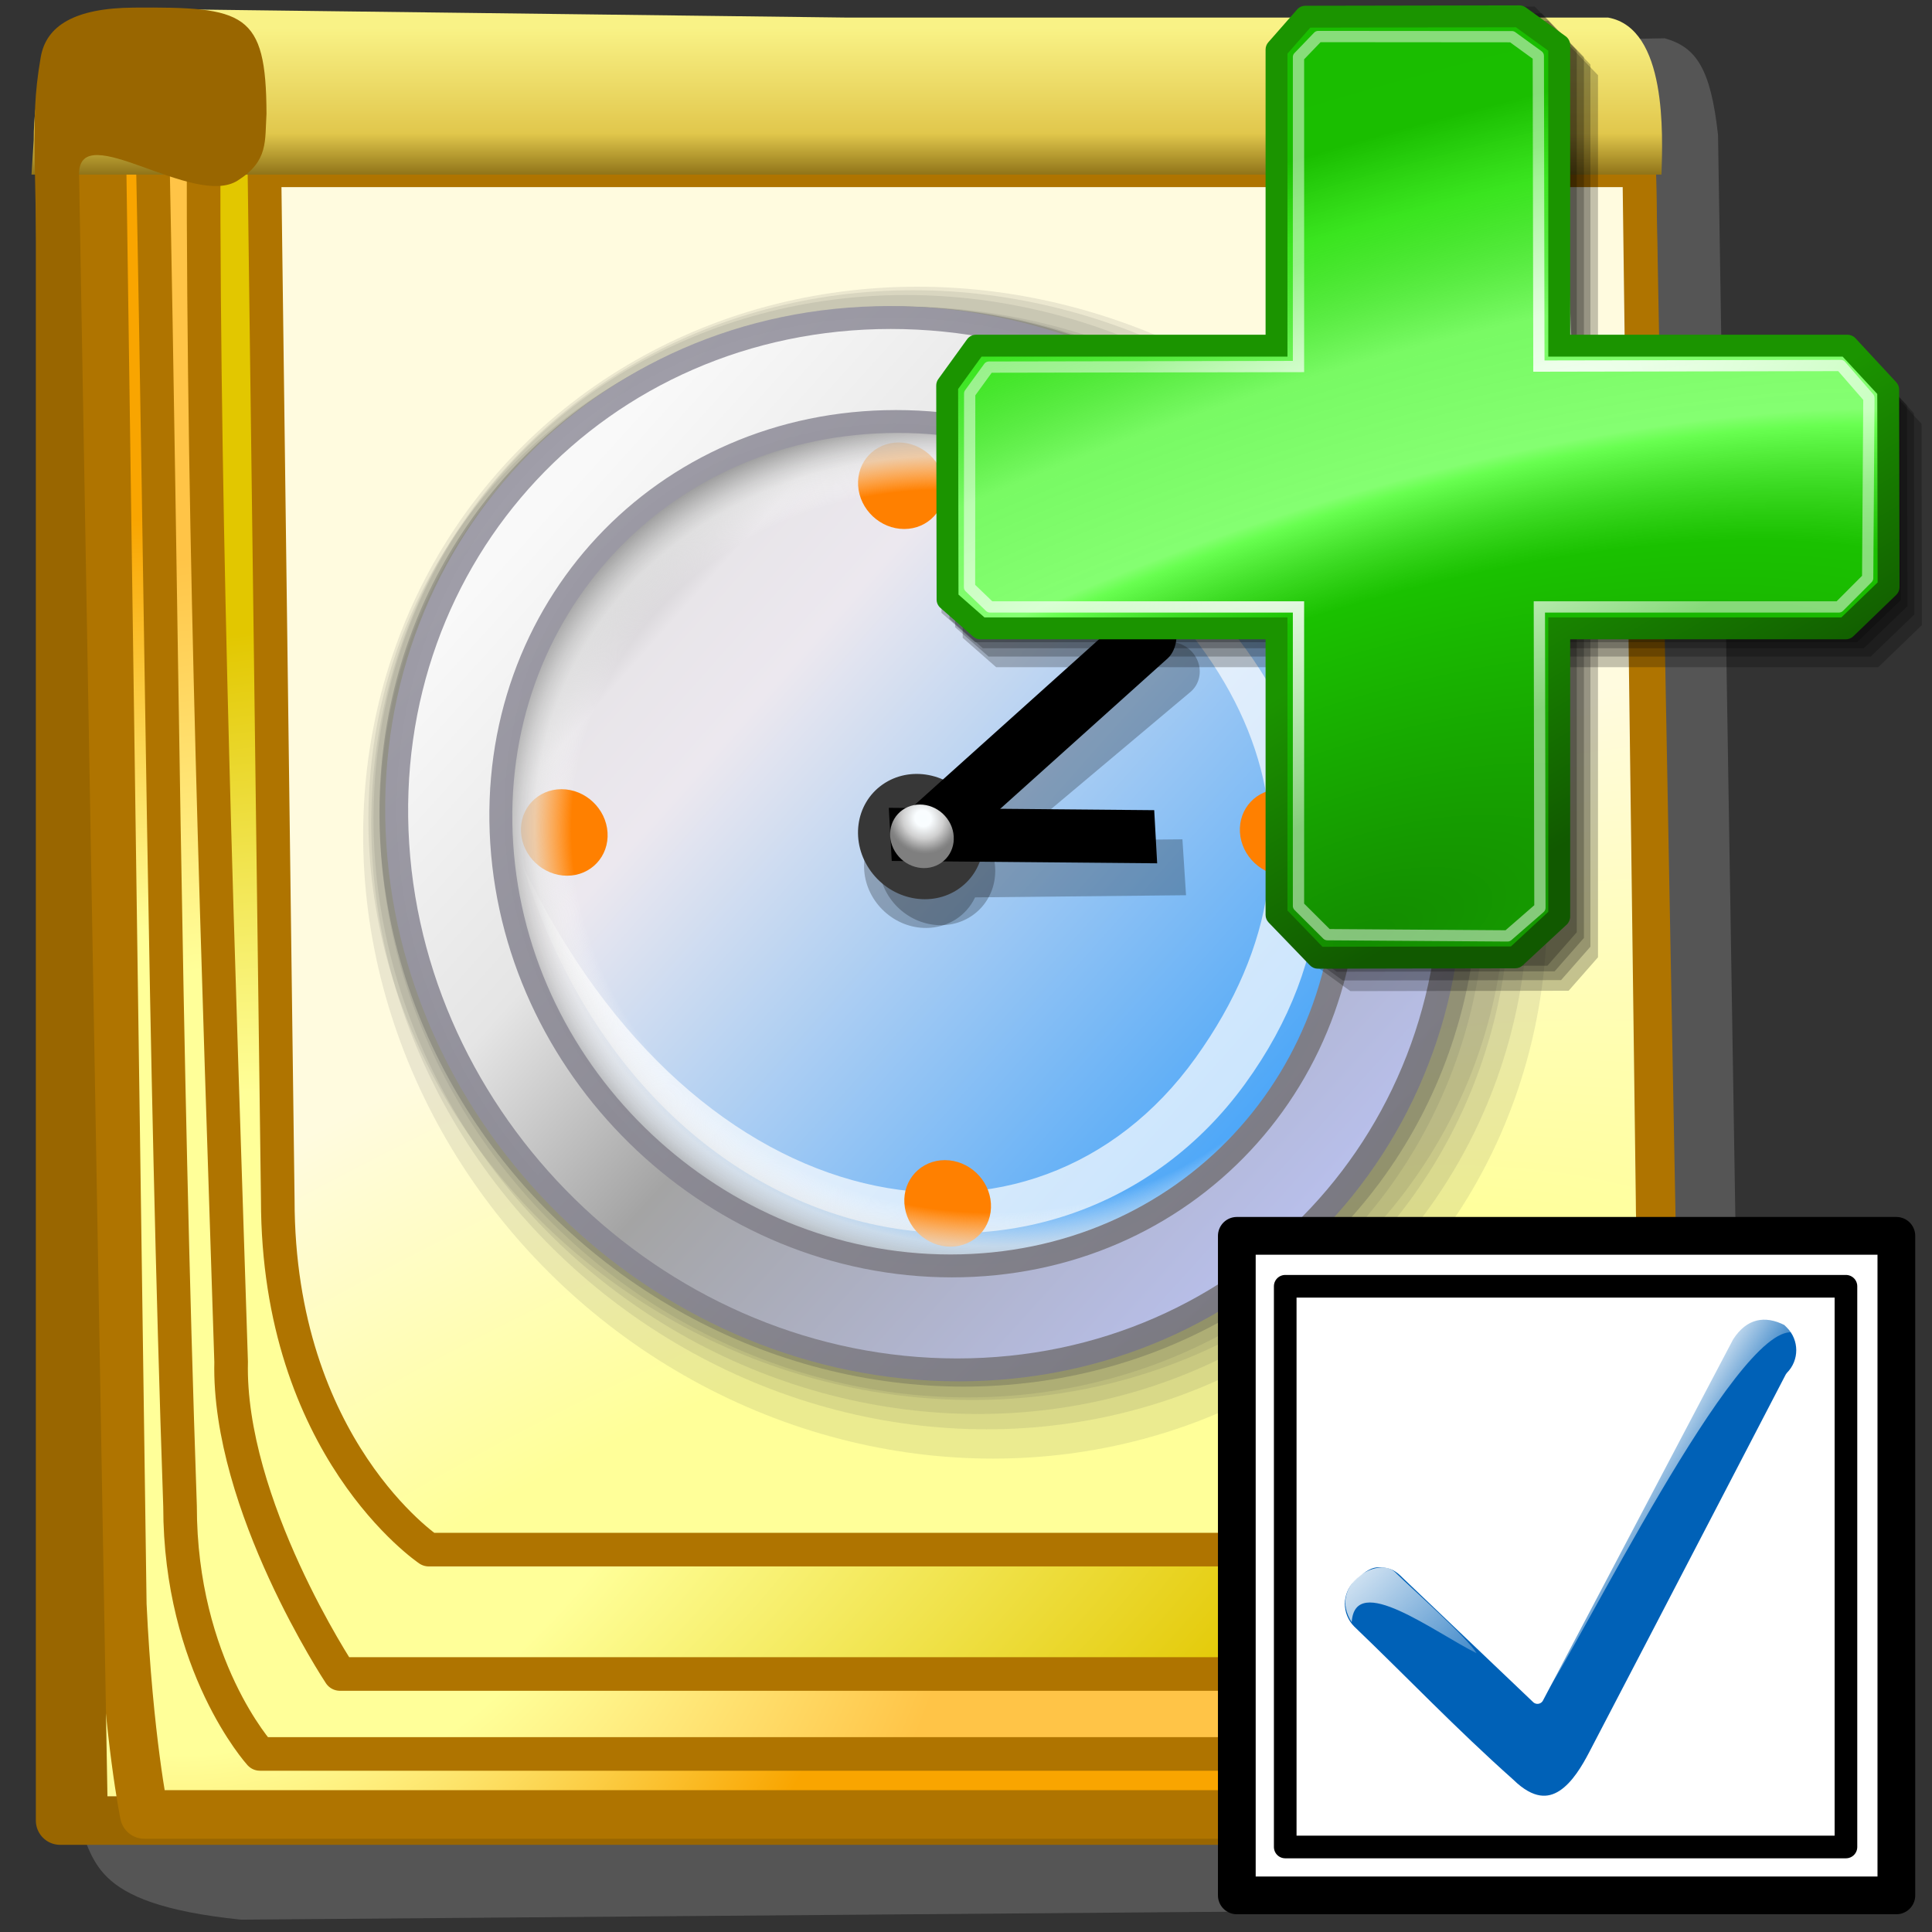 <?xml version="1.0" encoding="UTF-8" standalone="no"?>
<!-- Created with Inkscape (http://www.inkscape.org/) -->

<svg
   width="256mm"
   height="256mm"
   viewBox="0 0 256 256"
   version="1.1"
   id="svg1"
   inkscape:version="1.3.2 (091e20ef0f, 2023-11-25)"
   xml:space="preserve"
   sodipodi:docname="view-task-child-add.svg"
   xmlns:inkscape="http://www.inkscape.org/namespaces/inkscape"
   xmlns:sodipodi="http://sodipodi.sourceforge.net/DTD/sodipodi-0.dtd"
   xmlns:xlink="http://www.w3.org/1999/xlink"
   xmlns="http://www.w3.org/2000/svg"
   xmlns:svg="http://www.w3.org/2000/svg"
   xmlns:rdf="http://www.w3.org/1999/02/22-rdf-syntax-ns#"
   xmlns:cc="http://creativecommons.org/ns#"
   xmlns:dc="http://purl.org/dc/elements/1.1/"
   xmlns:a="http://ns.adobe.com/AdobeSVGViewerExtensions/3.0/"><rect x="0" y="0" width="256" height="256" fill="#333333" stroke="none"/><defs
     id="defs1"><linearGradient
       id="linearGradient19"
       inkscape:collect="always"><stop
         style="stop-color:#ffff99;stop-opacity:1;"
         offset="0"
         id="stop17" /><stop
         style="stop-color:#ffff99;stop-opacity:1;"
         offset="0.5"
         id="stop18" /><stop
         style="stop-color:#f9a500;stop-opacity:1;"
         offset="1"
         id="stop19" /></linearGradient><linearGradient
       id="linearGradient16"
       inkscape:collect="always"><stop
         style="stop-color:#ffff99;stop-opacity:1;"
         offset="0"
         id="stop14" /><stop
         style="stop-color:#ffff99;stop-opacity:1;"
         offset="0.5"
         id="stop15" /><stop
         style="stop-color:#ffc447;stop-opacity:1;"
         offset="1"
         id="stop16" /></linearGradient><linearGradient
       id="linearGradient11"
       inkscape:collect="always"><stop
         style="stop-color:#f9f286;stop-opacity:1;"
         offset="0"
         id="stop11" /><stop
         style="stop-color:#e1c74c;stop-opacity:1;"
         offset="0.669"
         id="stop13" /><stop
         style="stop-color:#7a5e0b;stop-opacity:1;"
         offset="1"
         id="stop12" /></linearGradient><linearGradient
       id="linearGradient10"
       inkscape:collect="always"><stop
         style="stop-color:#ffff99;stop-opacity:1;"
         offset="0"
         id="stop8" /><stop
         style="stop-color:#ffff99;stop-opacity:1;"
         offset="0.5"
         id="stop9" /><stop
         style="stop-color:#e2c700;stop-opacity:1;"
         offset="1"
         id="stop10" /></linearGradient><linearGradient
       id="linearGradient7"
       inkscape:collect="always"><stop
         style="stop-color:#ffff99;stop-opacity:1;"
         offset="0"
         id="stop5" /><stop
         style="stop-color:#ffff99;stop-opacity:1;"
         offset="0.5"
         id="stop6" /><stop
         style="stop-color:#fffbdf;stop-opacity:1"
         offset="1"
         id="stop7" /></linearGradient><linearGradient
       id="linearGradient1"
       inkscape:collect="always"><stop
         style="stop-color:#ffff99;stop-opacity:1;"
         offset="0"
         id="stop1" /><stop
         style="stop-color:#ffff99;stop-opacity:1;"
         offset="0.5"
         id="stop3" /><stop
         style="stop-color:#ffd278;stop-opacity:1;"
         offset="1"
         id="stop2" /></linearGradient><radialGradient
       inkscape:collect="always"
       xlink:href="#linearGradient1"
       id="radialGradient2"
       cx="71.895"
       cy="171.555"
       fx="71.895"
       fy="171.555"
       r="96.509"
       gradientTransform="matrix(0.906,0,0,1.029,-36.673,-4.642)"
       gradientUnits="userSpaceOnUse" /><radialGradient
       inkscape:collect="always"
       xlink:href="#linearGradient19"
       id="radialGradient3"
       gradientUnits="userSpaceOnUse"
       gradientTransform="matrix(0.906,0,0,1.029,-31.862,-4.642)"
       cx="71.895"
       cy="171.555"
       fx="71.895"
       fy="171.555"
       r="96.509" /><radialGradient
       inkscape:collect="always"
       xlink:href="#linearGradient16"
       id="radialGradient4"
       gradientUnits="userSpaceOnUse"
       gradientTransform="matrix(0.906,0,0,1.029,-22.241,-0.366)"
       cx="71.895"
       cy="171.555"
       fx="71.895"
       fy="171.555"
       r="96.509" /><radialGradient
       inkscape:collect="always"
       xlink:href="#linearGradient10"
       id="radialGradient5"
       gradientUnits="userSpaceOnUse"
       gradientTransform="matrix(2.103,-0.737,0.34,0.971,-195.61,89.253)"
       cx="62.298"
       cy="162.075"
       fx="62.298"
       fy="162.075"
       r="96.509" /><radialGradient
       inkscape:collect="always"
       xlink:href="#linearGradient7"
       id="radialGradient7"
       gradientUnits="userSpaceOnUse"
       gradientTransform="matrix(2.275,-1.113,0.452,0.925,-234.537,138.725)"
       cx="105.109"
       cy="224.257"
       fx="105.109"
       fy="224.257"
       r="96.509" /><linearGradient
       inkscape:collect="always"
       xlink:href="#linearGradient11"
       id="linearGradient12"
       x1="108.928"
       y1="13.764"
       x2="108.928"
       y2="32.689"
       gradientUnits="userSpaceOnUse" /><linearGradient
       inkscape:collect="always"
       xlink:href="#XMLID_1_"
       id="linearGradient114"
       gradientUnits="userSpaceOnUse"
       x1="57.584"
       y1="154.013"
       x2="57.584"
       y2="-101.487" /><linearGradient
       inkscape:collect="always"
       xlink:href="#XMLID_2_"
       id="linearGradient115"
       gradientUnits="userSpaceOnUse"
       x1="-32.668"
       y1="-26.884"
       x2="49.83"
       y2="55.614" /><linearGradient
       inkscape:collect="always"
       xlink:href="#XMLID_3_"
       id="linearGradient116"
       gradientUnits="userSpaceOnUse"
       x1="36.687"
       y1="24.869"
       x2="197.669"
       y2="110.512" /><linearGradient
       inkscape:collect="always"
       xlink:href="#XMLID_4_"
       id="linearGradient117"
       gradientUnits="userSpaceOnUse"
       x1="21.828"
       y1="52.8"
       x2="182.81"
       y2="138.443" /><linearGradient
       inkscape:collect="always"
       xlink:href="#XMLID_5_"
       id="linearGradient118"
       gradientUnits="userSpaceOnUse"
       x1="-10.358"
       y1="10.1"
       x2="120.962"
       y2="10.1" /><linearGradient
       inkscape:collect="always"
       xlink:href="#XMLID_6_"
       id="linearGradient119"
       gradientUnits="userSpaceOnUse"
       x1="56.498"
       y1="146.564"
       x2="56.498"
       y2="35.893" /><radialGradient
       inkscape:collect="always"
       xlink:href="#XMLID_7_"
       id="radialGradient119"
       gradientUnits="userSpaceOnUse"
       cx="55.806"
       cy="109.628"
       fx="55.806"
       fy="109.628"
       r="80.573" /><linearGradient
       inkscape:collect="always"
       xlink:href="#XMLID_8_"
       id="linearGradient120"
       gradientUnits="userSpaceOnUse"
       x1="56.497"
       y1="28.297"
       x2="56.497"
       y2="57.565" /><linearGradient
       inkscape:collect="always"
       xlink:href="#XMLID_9_"
       id="linearGradient121"
       gradientUnits="userSpaceOnUse"
       x1="56.496"
       y1="146.565"
       x2="56.496"
       y2="35.901" /><radialGradient
       inkscape:collect="always"
       xlink:href="#XMLID_10_"
       id="radialGradient121"
       gradientUnits="userSpaceOnUse"
       cx="56.102"
       cy="94.906"
       fx="56.102"
       fy="94.906"
       r="56.521" /><radialGradient
       inkscape:collect="always"
       xlink:href="#XMLID_11_"
       id="radialGradient122"
       gradientUnits="userSpaceOnUse"
       cx="51.343"
       cy="92.532"
       fx="51.343"
       fy="92.532"
       r="53.668" /><radialGradient
       inkscape:collect="always"
       xlink:href="#XMLID_12_"
       id="radialGradient123"
       gradientUnits="userSpaceOnUse"
       cx="56.378"
       cy="86.194"
       fx="56.378"
       fy="86.194"
       r="33.142" /><linearGradient
       inkscape:collect="always"
       xlink:href="#XMLID_13_"
       id="linearGradient123"
       gradientUnits="userSpaceOnUse"
       x1="55.024"
       y1="38.641"
       x2="55.024"
       y2="69.926" /><radialGradient
       inkscape:collect="always"
       xlink:href="#XMLID_14_"
       id="radialGradient124"
       gradientUnits="userSpaceOnUse"
       cx="102.131"
       cy="117.697"
       fx="102.131"
       fy="117.697"
       r="34.736" /><linearGradient
       inkscape:collect="always"
       xlink:href="#XMLID_15_"
       id="linearGradient124"
       gradientUnits="userSpaceOnUse"
       x1="97.682"
       y1="97.629"
       x2="88.753"
       y2="135.242" /><linearGradient
       inkscape:collect="always"
       xlink:href="#XMLID_16_"
       id="linearGradient125"
       gradientUnits="userSpaceOnUse"
       x1="75.973"
       y1="87.541"
       x2="89.768"
       y2="101.337" /><linearGradient
       id="greantodarkgrean"><stop
         style="stop-color:#00ff01;stop-opacity:1;"
         offset="0"
         id="stop5123" /><stop
         style="stop-color:#15980f;stop-opacity:1;"
         offset="1"
         id="stop5124" /></linearGradient><linearGradient
       id="greandarktobgrean"><stop
         style="stop-color:#00ad01;stop-opacity:1;"
         offset="0"
         id="stop4492" /><stop
         style="stop-color:#15720f;stop-opacity:1;"
         offset="1"
         id="stop4493" /></linearGradient><linearGradient
       id="light100to0"><stop
         style="stop-color:#ffffff;stop-opacity:1;"
         offset="0"
         id="stop2764" /><stop
         style="stop-color:#ffffff;stop-opacity:0;"
         offset="1"
         id="stop2765" /></linearGradient><linearGradient
       inkscape:collect="always"
       xlink:href="#linearGradient5-7"
       id="linearGradient6"
       x1="32.22"
       y1="182.673"
       x2="91.955"
       y2="210.265"
       gradientUnits="userSpaceOnUse" /><linearGradient
       id="linearGradient5-7"
       inkscape:collect="always"><stop
         style="stop-color:#ffffff;stop-opacity:0.936;"
         offset="0"
         id="stop5-5" /><stop
         style="stop-color:#ffffff;stop-opacity:0;"
         offset="1"
         id="stop6-3" /></linearGradient><linearGradient
       inkscape:collect="always"
       xlink:href="#linearGradient5-7"
       id="linearGradient7-5"
       gradientUnits="userSpaceOnUse"
       x1="32.22"
       y1="182.673"
       x2="91.955"
       y2="210.265"
       gradientTransform="matrix(0,1,1,0,-0.169,-1.435)" /><linearGradient
       inkscape:collect="always"
       xlink:href="#linearGradient5-7"
       id="linearGradient11-6"
       gradientUnits="userSpaceOnUse"
       gradientTransform="matrix(0.333,0.943,0.943,-0.333,7.183,72.191)"
       x1="33.288"
       y1="176.061"
       x2="67.049"
       y2="202.332" /><linearGradient
       inkscape:collect="always"
       xlink:href="#linearGradient12-9"
       id="linearGradient13"
       x1="20.344"
       y1="120.078"
       x2="99.26"
       y2="204.143"
       gradientUnits="userSpaceOnUse" /><linearGradient
       id="linearGradient12-9"
       inkscape:collect="always"><stop
         style="stop-color:#ffffff;stop-opacity:0.889;"
         offset="0"
         id="stop12-2" /><stop
         style="stop-color:#ffffff;stop-opacity:0;"
         offset="1"
         id="stop13-02" /></linearGradient><linearGradient
       id="linearGradient1-5"
       inkscape:collect="always"><stop
         style="stop-color:#1b9400;stop-opacity:1;"
         offset="0"
         id="stop8-9" /><stop
         style="stop-color:#115900;stop-opacity:1;"
         offset="1"
         id="stop16-4" /></linearGradient><radialGradient
       cx="38.797"
       cy="112.961"
       r="67.359"
       fx="38.797"
       fy="112.961"
       id="bluelightlesstoblue"
       gradientUnits="userSpaceOnUse"><stop
         style="stop-color:#d9ffff;stop-opacity:1;"
         offset="0.006"
         id="stop3468" /><stop
         style="stop-color:#6eaafe;stop-opacity:1;"
         offset="0.241"
         id="stop3469" /><stop
         style="stop-color:#0356fe;stop-opacity:1;"
         offset="1"
         id="stop3470" /></radialGradient><linearGradient
       x1="-229.391"
       y1="289.3"
       x2="-203.849"
       y2="289.3"
       id="linearGradient3471"
       collect="always"
       xlink:href="#bluelightlesstoblue"
       gradientTransform="matrix(1.395,0,0,0.717,337.61,-241.464)"
       gradientUnits="userSpaceOnUse" /><radialGradient
       inkscape:collect="always"
       xlink:href="#light75to0"
       id="radialGradient3045"
       gradientUnits="userSpaceOnUse"
       gradientTransform="matrix(1.153,0,0,0.567,69.262,208.444)"
       cx="17.742"
       cy="31.723"
       fx="17.742"
       fy="31.723"
       r="9.294" /><linearGradient
       inkscape:collect="always"
       xlink:href="#light75to0"
       id="linearGradient3044"
       gradientUnits="userSpaceOnUse"
       gradientTransform="matrix(1.274,0,0,0.575,68.794,207.282)"
       x1="5.683"
       y1="21.674"
       x2="14.965"
       y2="41.796" /><linearGradient
       inkscape:collect="always"
       xlink:href="#garylighttowite"
       id="linearGradient3043"
       gradientUnits="userSpaceOnUse"
       gradientTransform="matrix(1.157,0,0,0.57,69.208,208.564)"
       x1="14.699"
       y1="30.518"
       x2="-0.958"
       y2="6.863" /><linearGradient
       inkscape:collect="always"
       xlink:href="#greantodarkgrean"
       id="linearGradient3042"
       gradientUnits="userSpaceOnUse"
       gradientTransform="matrix(1.425,0,0,0.702,-3.147,10.466)"
       x1="56.601"
       y1="298.934"
       x2="63.028"
       y2="306.947" /><radialGradient
       inkscape:collect="always"
       xlink:href="#light75to0"
       id="radialGradient3028"
       gradientUnits="userSpaceOnUse"
       gradientTransform="matrix(1.153,0,0,0.567,112.995,197.58)"
       cx="17.742"
       cy="31.723"
       fx="17.742"
       fy="31.723"
       r="9.294" /><linearGradient
       inkscape:collect="always"
       xlink:href="#light75to0"
       id="linearGradient3027"
       gradientUnits="userSpaceOnUse"
       gradientTransform="matrix(1.274,0,0,0.575,112.528,196.417)"
       x1="5.683"
       y1="21.674"
       x2="14.965"
       y2="41.796" /><radialGradient
       inkscape:collect="always"
       xlink:href="#light75to0"
       id="radialGradient3236"
       gradientUnits="userSpaceOnUse"
       gradientTransform="matrix(1.128,0,0,0.901,100.664,170.97)"
       cx="54.483"
       cy="66.624"
       fx="54.483"
       fy="66.624"
       r="22.013" /><linearGradient
       inkscape:collect="always"
       xlink:href="#garylighttowite"
       id="linearGradient3026"
       gradientUnits="userSpaceOnUse"
       gradientTransform="matrix(1.157,0,0,0.57,112.941,197.7)"
       x1="14.699"
       y1="30.518"
       x2="-0.958"
       y2="6.863" /><linearGradient
       inkscape:collect="always"
       xlink:href="#greantodarkgrean"
       id="linearGradient3025"
       gradientUnits="userSpaceOnUse"
       gradientTransform="matrix(1.425,0,0,0.702,40.587,-0.399)"
       x1="56.601"
       y1="298.934"
       x2="63.028"
       y2="306.947" /><linearGradient
       inkscape:collect="always"
       xlink:href="#light75to0"
       id="linearGradient3235"
       gradientUnits="userSpaceOnUse"
       gradientTransform="scale(1.179,0.848)"
       x1="65.493"
       y1="177.251"
       x2="128.395"
       y2="264.104" /><radialGradient
       inkscape:collect="always"
       xlink:href="#light75to0"
       id="radialGradient3049"
       gradientUnits="userSpaceOnUse"
       gradientTransform="matrix(1.153,0,0,0.567,69.262,208.444)"
       cx="17.742"
       cy="31.723"
       fx="17.742"
       fy="31.723"
       r="9.294" /><radialGradient
       inkscape:collect="always"
       xlink:href="#light75to0"
       id="radialGradient3234"
       gradientUnits="userSpaceOnUse"
       gradientTransform="matrix(1.137,0,0,0.901,99.91,171.37)"
       cx="57.165"
       cy="68.958"
       fx="57.165"
       fy="68.958"
       r="32.894" /><radialGradient
       inkscape:collect="always"
       xlink:href="#light75to0"
       id="radialGradient3233"
       gradientUnits="userSpaceOnUse"
       gradientTransform="matrix(0.753,0,0,0.567,102.878,215.833)"
       cx="17.742"
       cy="31.723"
       fx="17.742"
       fy="31.723"
       r="9.294" /><linearGradient
       inkscape:collect="always"
       xlink:href="#light75to0"
       id="linearGradient3232"
       gradientUnits="userSpaceOnUse"
       gradientTransform="matrix(0.831,0,0,0.575,102.474,214.744)"
       x1="5.683"
       y1="21.674"
       x2="14.965"
       y2="41.796" /><linearGradient
       inkscape:collect="always"
       xlink:href="#garylighttowite"
       id="linearGradient3231"
       gradientUnits="userSpaceOnUse"
       gradientTransform="matrix(0.755,0,0,0.57,102.744,216.026)"
       x1="14.699"
       y1="30.518"
       x2="-0.958"
       y2="6.863" /><linearGradient
       inkscape:collect="always"
       xlink:href="#garylighttowite"
       id="linearGradient3230"
       gradientUnits="userSpaceOnUse"
       gradientTransform="matrix(0.755,0,0,0.57,102.744,216.026)"
       x1="22.979"
       y1="53.586"
       x2="6.456"
       y2="20.179" /><radialGradient
       inkscape:collect="always"
       xlink:href="#light75to0"
       id="radialGradient3229"
       gradientUnits="userSpaceOnUse"
       gradientTransform="matrix(0.753,0,0,0.567,102.99,207.094)"
       cx="17.742"
       cy="31.723"
       fx="17.742"
       fy="31.723"
       r="9.294" /><linearGradient
       inkscape:collect="always"
       xlink:href="#light75to0"
       id="linearGradient3228"
       gradientUnits="userSpaceOnUse"
       gradientTransform="matrix(0.831,0,0,0.575,102.474,205.78)"
       x1="5.683"
       y1="21.674"
       x2="14.965"
       y2="41.796" /><linearGradient
       inkscape:collect="always"
       xlink:href="#garylighttowite"
       id="linearGradient3227"
       gradientUnits="userSpaceOnUse"
       gradientTransform="matrix(0.755,0,0,0.57,102.744,207.062)"
       x1="14.699"
       y1="30.518"
       x2="-0.958"
       y2="6.863" /><linearGradient
       inkscape:collect="always"
       xlink:href="#garylighttowite"
       id="linearGradient3226"
       gradientUnits="userSpaceOnUse"
       gradientTransform="matrix(0.755,0,0,0.57,102.744,207.062)"
       x1="22.979"
       y1="53.586"
       x2="6.456"
       y2="20.179" /><radialGradient
       inkscape:collect="always"
       xlink:href="#light75to0"
       id="radialGradient3221"
       gradientUnits="userSpaceOnUse"
       gradientTransform="matrix(0.753,0,0,0.567,102.765,189.053)"
       cx="17.742"
       cy="31.723"
       fx="17.742"
       fy="31.723"
       r="9.294" /><linearGradient
       inkscape:collect="always"
       xlink:href="#light75to0"
       id="linearGradient3220"
       gradientUnits="userSpaceOnUse"
       gradientTransform="matrix(0.831,0,0,0.575,102.474,187.852)"
       x1="5.683"
       y1="21.674"
       x2="14.965"
       y2="41.796" /><linearGradient
       inkscape:collect="always"
       xlink:href="#garylighttowite"
       id="linearGradient3219"
       gradientUnits="userSpaceOnUse"
       gradientTransform="matrix(0.755,0,0,0.57,102.744,189.134)"
       x1="14.699"
       y1="30.518"
       x2="-0.958"
       y2="6.863" /><linearGradient
       inkscape:collect="always"
       xlink:href="#garylighttowite"
       id="linearGradient3218"
       gradientUnits="userSpaceOnUse"
       gradientTransform="matrix(0.755,0,0,0.57,102.744,189.134)"
       x1="22.979"
       y1="53.586"
       x2="6.456"
       y2="20.179" /><radialGradient
       inkscape:collect="always"
       xlink:href="#light75to0"
       id="radialGradient3217"
       gradientUnits="userSpaceOnUse"
       gradientTransform="matrix(0.753,0,0,0.567,103.103,180.328)"
       cx="17.742"
       cy="31.723"
       fx="17.742"
       fy="31.723"
       r="9.294" /><linearGradient
       inkscape:collect="always"
       xlink:href="#light75to0"
       id="linearGradient3216"
       gradientUnits="userSpaceOnUse"
       gradientTransform="matrix(0.831,0,0,0.575,102.474,178.902)"
       x1="5.683"
       y1="21.674"
       x2="14.965"
       y2="41.796" /><linearGradient
       inkscape:collect="always"
       xlink:href="#garylighttowite"
       id="linearGradient3215"
       gradientUnits="userSpaceOnUse"
       gradientTransform="matrix(0.755,0,0,0.57,102.744,180.184)"
       x1="14.699"
       y1="30.518"
       x2="-0.958"
       y2="6.863" /><linearGradient
       inkscape:collect="always"
       xlink:href="#garylighttowite"
       id="linearGradient3214"
       gradientUnits="userSpaceOnUse"
       gradientTransform="matrix(0.755,0,0,0.57,102.744,180.184)"
       x1="22.979"
       y1="53.586"
       x2="6.456"
       y2="20.179" /><linearGradient
       id="bludraktowhite"
       gradientUnits="userSpaceOnUse"
       x1="33.332"
       y1="10.305"
       x2="33.332"
       y2="91.408"><stop
         offset="0"
         style="stop-color:rgb(255,255,255)"
         id="stop7271" /><stop
         offset="1"
         style="stop-color:rgb(84,84,119)"
         id="stop7273" /></linearGradient><radialGradient
       inkscape:collect="always"
       xlink:href="#light75to0"
       id="radialGradient5543"
       gradientUnits="userSpaceOnUse"
       gradientTransform="matrix(0.753,0,0,0.567,102.642,198.229)"
       cx="17.742"
       cy="31.723"
       fx="17.742"
       fy="31.723"
       r="9.294" /><linearGradient
       id="light75to0"><stop
         style="stop-color:#ffffff;stop-opacity:0.729;"
         offset="0"
         id="stop2769" /><stop
         style="stop-color:#ffffff;stop-opacity:0;"
         offset="1"
         id="stop2770" /></linearGradient><linearGradient
       inkscape:collect="always"
       xlink:href="#light75to0"
       id="linearGradient5544"
       gradientUnits="userSpaceOnUse"
       gradientTransform="matrix(0.831,0,0,0.575,102.539,196.791)"
       x1="5.683"
       y1="21.674"
       x2="14.965"
       y2="41.796" /><linearGradient
       inkscape:collect="always"
       xlink:href="#garylighttowite"
       id="linearGradient5546"
       gradientUnits="userSpaceOnUse"
       gradientTransform="matrix(0.755,0,0,0.57,102.809,198.074)"
       x1="14.699"
       y1="30.518"
       x2="-0.958"
       y2="6.863" /><linearGradient
       inkscape:collect="always"
       xlink:href="#greandarktobgrean"
       id="linearGradient5545"
       gradientUnits="userSpaceOnUse"
       gradientTransform="matrix(0.93,0,0,0.702,55.583,-0.025)"
       x1="56.601"
       y1="298.934"
       x2="63.028"
       y2="306.947" /><linearGradient
       inkscape:collect="always"
       xlink:href="#garylighttowite"
       id="linearGradient3197"
       gradientUnits="userSpaceOnUse"
       gradientTransform="matrix(1.162,0,0,0.958,92.305,170.142)"
       x1="60.118"
       y1="60.763"
       x2="22.066"
       y2="17.787" /><linearGradient
       id="garylighttowite"><stop
         style="stop-color:#7d7d7d;stop-opacity:1;"
         offset="0"
         id="stop5106" /><stop
         style="stop-color:#d3d4d4;stop-opacity:1;"
         offset="1"
         id="stop5107" /></linearGradient><linearGradient
       inkscape:collect="always"
       xlink:href="#garylighttowite"
       id="linearGradient3196"
       gradientUnits="userSpaceOnUse"
       gradientTransform="matrix(1.162,0,0,0.958,92.305,170.142)"
       x1="58.494"
       y1="51.059"
       x2="9.868"
       y2="8.783" /><linearGradient
       id="graytolightgray"><stop
         style="stop-color:#d4d3d3;stop-opacity:1;"
         offset="0"
         id="stop5101" /><stop
         style="stop-color:#ffffff;stop-opacity:1;"
         offset="1"
         id="stop5102" /></linearGradient><linearGradient
       inkscape:collect="always"
       xlink:href="#graytolightgray"
       id="linearGradient3195"
       gradientUnits="userSpaceOnUse"
       gradientTransform="matrix(1.135,0,0,0.895,98.899,170.796)"
       x1="57.453"
       y1="65.521"
       x2="8.077"
       y2="17.892" /><radialGradient
       inkscape:collect="always"
       xlink:href="#greandarktobgrean"
       id="radialGradient9371"
       gradientTransform="scale(1,1)"
       cx="78.732"
       cy="52.096"
       fx="78.732"
       fy="52.096"
       r="219.061"
       gradientUnits="userSpaceOnUse" /><radialGradient
       inkscape:collect="always"
       xlink:href="#light100to0"
       id="radialGradient3143"
       gradientTransform="scale(1,1)"
       cx="232.069"
       cy="333.002"
       fx="232.069"
       fy="333.002"
       r="105.996"
       gradientUnits="userSpaceOnUse" /><linearGradient
       inkscape:collect="always"
       xlink:href="#light75to0"
       id="linearGradient10826"
       gradientUnits="userSpaceOnUse"
       gradientTransform="matrix(1.338,0,0,0.594,48.102,-10.305)"
       x1="5.683"
       y1="21.674"
       x2="14.965"
       y2="41.796" /><linearGradient
       inkscape:collect="always"
       xlink:href="#bluelightlesstoblue"
       id="linearGradient10827"
       gradientUnits="userSpaceOnUse"
       gradientTransform="matrix(1.212,0,0,0.587,-9.073,-9.155)"
       x1="51.9"
       y1="16.215"
       x2="64.909"
       y2="31.784" /><linearGradient
       inkscape:collect="always"
       xlink:href="#garylighttowite"
       id="linearGradient10828"
       gradientUnits="userSpaceOnUse"
       gradientTransform="matrix(1.216,0,0,0.589,48.536,-8.98)"
       x1="14.699"
       y1="30.518"
       x2="-0.958"
       y2="6.863" /><linearGradient
       inkscape:collect="always"
       xlink:href="#light75to0"
       id="linearGradient10829"
       gradientUnits="userSpaceOnUse"
       gradientTransform="matrix(1.338,0,0,0.594,28.921,-10.514)"
       x1="5.683"
       y1="21.674"
       x2="14.965"
       y2="41.796" /><linearGradient
       inkscape:collect="always"
       xlink:href="#bluelightlesstoblue"
       id="linearGradient10830"
       gradientUnits="userSpaceOnUse"
       gradientTransform="matrix(1.437,0,0,0.696,0,10)"
       x1="24.26"
       y1="-11.936"
       x2="37.232"
       y2="3.071" /><linearGradient
       inkscape:collect="always"
       xlink:href="#garylighttowite"
       id="linearGradient10831"
       gradientUnits="userSpaceOnUse"
       gradientTransform="matrix(1.216,0,0,0.589,29.356,-9.189)"
       x1="14.699"
       y1="30.518"
       x2="-0.958"
       y2="6.863" /><linearGradient
       inkscape:collect="always"
       xlink:href="#light75to0"
       id="linearGradient10832"
       gradientUnits="userSpaceOnUse"
       gradientTransform="matrix(1.338,0,0,0.594,9.741,-10.529)"
       x1="5.683"
       y1="21.674"
       x2="14.965"
       y2="41.796" /><linearGradient
       inkscape:collect="always"
       xlink:href="#bluelightlesstoblue"
       id="linearGradient10833"
       gradientUnits="userSpaceOnUse"
       gradientTransform="matrix(1.437,0,0,0.696,0,10)"
       x1="10.627"
       y1="-12.486"
       x2="30.965"
       y2="12.172" /><linearGradient
       inkscape:collect="always"
       xlink:href="#garylighttowite"
       id="linearGradient10834"
       gradientUnits="userSpaceOnUse"
       gradientTransform="matrix(1.216,0,0,0.589,10.176,-9.204)"
       x1="14.699"
       y1="30.518"
       x2="-0.958"
       y2="6.863" /><linearGradient
       inkscape:collect="always"
       xlink:href="#light75to0"
       id="linearGradient10835"
       gradientUnits="userSpaceOnUse"
       gradientTransform="matrix(0.874,0,0,0.594,-0.995,-10.512)"
       x1="5.683"
       y1="21.674"
       x2="14.965"
       y2="41.796" /><linearGradient
       inkscape:collect="always"
       xlink:href="#bluelightlesstoblue"
       id="linearGradient10836"
       gradientUnits="userSpaceOnUse"
       gradientTransform="matrix(1.161,0,0,0.861,0,10)"
       x1="2.411"
       y1="-9.323"
       x2="30.756"
       y2="17.801" /><linearGradient
       inkscape:collect="always"
       xlink:href="#garylighttowite"
       id="linearGradient10837"
       gradientUnits="userSpaceOnUse"
       gradientTransform="matrix(0.794,0,0,0.589,-0.712,-9.187)"
       x1="14.699"
       y1="30.518"
       x2="-0.958"
       y2="6.863" /><linearGradient
       id="linearGradient4"><stop
         style="stop-color:#ff0f0f;stop-opacity:1;"
         offset="0"
         id="stop3-75" /><stop
         style="stop-color:#e64822;stop-opacity:1;"
         offset="1"
         id="stop4-4" /></linearGradient><linearGradient
       id="linearGradient2-8"><stop
         style="stop-color:#ff4200;stop-opacity:1;"
         offset="0"
         id="stop1-1" /><stop
         style="stop-color:#b81010;stop-opacity:1;"
         offset="1"
         id="stop2-2" /></linearGradient><radialGradient
       cx="38.797"
       cy="112.961"
       r="67.359"
       fx="38.797"
       fy="112.961"
       id="bluelightlesstoblue-7"
       gradientUnits="userSpaceOnUse"><stop
         style="stop-color:#d9ffff;stop-opacity:1;"
         offset="0.006"
         id="stop3468-5" /><stop
         style="stop-color:#6eaafe;stop-opacity:1;"
         offset="0.241"
         id="stop3469-3" /><stop
         style="stop-color:#0356fe;stop-opacity:1;"
         offset="1"
         id="stop3470-5" /></radialGradient><radialGradient
       inkscape:collect="always"
       xlink:href="#light75to0"
       id="radialGradient3045-6"
       gradientUnits="userSpaceOnUse"
       gradientTransform="matrix(1.153,0,0,0.567,69.262,208.444)"
       cx="17.742"
       cy="31.723"
       fx="17.742"
       fy="31.723"
       r="9.294" /><radialGradient
       inkscape:collect="always"
       xlink:href="#light75to0"
       id="radialGradient3028-2"
       gradientUnits="userSpaceOnUse"
       gradientTransform="matrix(1.153,0,0,0.567,112.995,197.58)"
       cx="17.742"
       cy="31.723"
       fx="17.742"
       fy="31.723"
       r="9.294" /><radialGradient
       inkscape:collect="always"
       xlink:href="#light75to0"
       id="radialGradient3236-9"
       gradientUnits="userSpaceOnUse"
       gradientTransform="matrix(1.128,0,0,0.901,100.664,170.97)"
       cx="54.483"
       cy="66.624"
       fx="54.483"
       fy="66.624"
       r="22.013" /><radialGradient
       inkscape:collect="always"
       xlink:href="#light75to0"
       id="radialGradient3049-1"
       gradientUnits="userSpaceOnUse"
       gradientTransform="matrix(1.153,0,0,0.567,69.262,208.444)"
       cx="17.742"
       cy="31.723"
       fx="17.742"
       fy="31.723"
       r="9.294" /><radialGradient
       inkscape:collect="always"
       xlink:href="#light75to0"
       id="radialGradient3234-0"
       gradientUnits="userSpaceOnUse"
       gradientTransform="matrix(1.137,0,0,0.901,99.91,171.37)"
       cx="57.165"
       cy="68.958"
       fx="57.165"
       fy="68.958"
       r="32.894" /><radialGradient
       inkscape:collect="always"
       xlink:href="#light75to0"
       id="radialGradient3233-9"
       gradientUnits="userSpaceOnUse"
       gradientTransform="matrix(0.753,0,0,0.567,102.878,215.833)"
       cx="17.742"
       cy="31.723"
       fx="17.742"
       fy="31.723"
       r="9.294" /><radialGradient
       inkscape:collect="always"
       xlink:href="#light75to0"
       id="radialGradient3229-3"
       gradientUnits="userSpaceOnUse"
       gradientTransform="matrix(0.753,0,0,0.567,102.99,207.094)"
       cx="17.742"
       cy="31.723"
       fx="17.742"
       fy="31.723"
       r="9.294" /><radialGradient
       inkscape:collect="always"
       xlink:href="#light75to0"
       id="radialGradient3221-6"
       gradientUnits="userSpaceOnUse"
       gradientTransform="matrix(0.753,0,0,0.567,102.765,189.053)"
       cx="17.742"
       cy="31.723"
       fx="17.742"
       fy="31.723"
       r="9.294" /><radialGradient
       inkscape:collect="always"
       xlink:href="#light75to0"
       id="radialGradient3217-0"
       gradientUnits="userSpaceOnUse"
       gradientTransform="matrix(0.753,0,0,0.567,103.103,180.328)"
       cx="17.742"
       cy="31.723"
       fx="17.742"
       fy="31.723"
       r="9.294" /><radialGradient
       inkscape:collect="always"
       xlink:href="#light75to0"
       id="radialGradient5543-6"
       gradientUnits="userSpaceOnUse"
       gradientTransform="matrix(0.753,0,0,0.567,102.642,198.229)"
       cx="17.742"
       cy="31.723"
       fx="17.742"
       fy="31.723"
       r="9.294" /><radialGradient
       inkscape:collect="always"
       xlink:href="#greandarktobgrean"
       id="radialGradient9371-9"
       gradientTransform="scale(1,1)"
       cx="78.732"
       cy="52.096"
       fx="78.732"
       fy="52.096"
       r="219.061"
       gradientUnits="userSpaceOnUse" /><radialGradient
       inkscape:collect="always"
       xlink:href="#light100to0"
       id="radialGradient3143-8"
       gradientTransform="scale(1,1)"
       cx="232.069"
       cy="333.002"
       fx="232.069"
       fy="333.002"
       r="105.996"
       gradientUnits="userSpaceOnUse" /><clipPath
       clipPathUnits="userSpaceOnUse"
       id="clipPath2"><rect
         style="fill:#303030;fill-opacity:0.234;stroke-width:0.614;stroke-linejoin:round;stroke-opacity:0.955"
         id="rect2"
         width="322.343"
         height="113.203"
         x="19.984"
         y="125.07" /></clipPath><clipPath
       clipPathUnits="userSpaceOnUse"
       id="clipPath7"><rect
         style="fill:#000000;fill-opacity:1;stroke-width:6.138;stroke-linejoin:round;stroke-dasharray:none;stroke-opacity:0.955"
         id="rect8"
         width="217.44"
         height="83.564"
         x="26.688"
         y="129.368" /></clipPath><clipPath
       clipPathUnits="userSpaceOnUse"
       id="clipPath9"><rect
         style="fill:#000000;fill-opacity:1;stroke-width:6.138;stroke-linejoin:round;stroke-dasharray:none;stroke-opacity:0.955"
         id="rect10-8"
         width="237.632"
         height="97.005"
         x="3.609"
         y="129.884" /></clipPath><linearGradient
       id="linearGradient9"
       inkscape:collect="always"><stop
         style="stop-color:#000000;stop-opacity:0.45;"
         offset="0"
         id="stop9-9" /><stop
         style="stop-color:#000000;stop-opacity:0.242;"
         offset="0.372"
         id="stop11-36" /><stop
         style="stop-color:#ffffff;stop-opacity:0.314;"
         offset="0.481"
         id="stop5-8" /><stop
         style="stop-color:#ffffff;stop-opacity:0.445;"
         offset="0.497"
         id="stop15-0" /><stop
         style="stop-color:#f2f2f2;stop-opacity:0.411;"
         offset="0.64"
         id="stop12-21" /><stop
         style="stop-color:#8b8b8b;stop-opacity:0.224;"
         offset="0.79"
         id="stop13-05" /><stop
         style="stop-color:#000000;stop-opacity:0.254;"
         offset="0.887"
         id="stop14-1" /><stop
         style="stop-color:#000000;stop-opacity:0.26;"
         offset="1"
         id="stop10-1" /></linearGradient><radialGradient
       inkscape:collect="always"
       xlink:href="#linearGradient6-8"
       id="radialGradient7-0"
       cx="127.434"
       cy="109.813"
       fx="127.434"
       fy="109.813"
       r="115.854"
       gradientTransform="matrix(1.508,-0.861,0.275,0.481,-94.866,166.751)"
       gradientUnits="userSpaceOnUse" /><linearGradient
       id="linearGradient6-8"
       inkscape:collect="always"><stop
         style="stop-color:#ffffff;stop-opacity:1;"
         offset="0"
         id="stop6-5" /><stop
         style="stop-color:#ffffff;stop-opacity:0.48;"
         offset="1"
         id="stop7-0" /></linearGradient><radialGradient
       inkscape:collect="always"
       xlink:href="#linearGradient9"
       id="radialGradient5-6"
       cx="114.117"
       cy="172.739"
       fx="114.117"
       fy="172.739"
       r="119.765"
       gradientTransform="matrix(4.16,-1.467,0.605,1.715,-465.832,95.4)"
       gradientUnits="userSpaceOnUse" /><linearGradient
       inkscape:collect="always"
       xlink:href="#linearGradient1-5"
       id="linearGradient16-4"
       x1="153.861"
       y1="126.624"
       x2="189.098"
       y2="186.382"
       gradientUnits="userSpaceOnUse" /><linearGradient
       inkscape:collect="always"
       xlink:href="#linearGradient8"
       id="linearGradient9-1"
       x1="48.109"
       y1="51.583"
       x2="198.047"
       y2="194.572"
       gradientUnits="userSpaceOnUse" /><linearGradient
       id="linearGradient8"
       inkscape:collect="always"><stop
         style="stop-color:#838383;stop-opacity:1;"
         offset="0"
         id="stop8-75" /><stop
         style="stop-color:#e8e5e9;stop-opacity:1;"
         offset="0.162"
         id="stop11-35" /><stop
         style="stop-color:#ece8ef;stop-opacity:1;"
         offset="0.277"
         id="stop10-6" /><stop
         style="stop-color:#379ef9;stop-opacity:1;"
         offset="1"
         id="stop9-2" /></linearGradient><radialGradient
       inkscape:collect="always"
       xlink:href="#linearGradient14-9"
       id="radialGradient15"
       cx="119.292"
       cy="117.621"
       fx="119.292"
       fy="117.621"
       r="6.662"
       gradientUnits="userSpaceOnUse"
       gradientTransform="matrix(1.115,0,0,1.115,-13.96,-13.761)" /><linearGradient
       id="linearGradient14-9"
       inkscape:collect="always"><stop
         style="stop-color:#f8fdff;stop-opacity:1;"
         offset="0"
         id="stop14-1-0" /><stop
         style="stop-color:#f9fdff;stop-opacity:1;"
         offset="0.225"
         id="stop18-2" /><stop
         style="stop-color:#cfcfcf;stop-opacity:1;"
         offset="0.576"
         id="stop17-7" /><stop
         style="stop-color:#949494;stop-opacity:1;"
         offset="0.865"
         id="stop16-0" /><stop
         style="stop-color:#878787;stop-opacity:1;"
         offset="0.933"
         id="stop19-9" /><stop
         style="stop-color:#7f7f7f;stop-opacity:1;"
         offset="1"
         id="stop15-36" /></linearGradient><linearGradient
       inkscape:collect="always"
       xlink:href="#linearGradient3-1"
       id="linearGradient4-6"
       x1="40.416"
       y1="58.265"
       x2="191.04"
       y2="204.461"
       gradientUnits="userSpaceOnUse" /><linearGradient
       id="linearGradient3-1"
       inkscape:collect="always"><stop
         style="stop-color:#f9f9f9;stop-opacity:1"
         offset="0"
         id="stop3-0" /><stop
         style="stop-color:#e5e5e5;stop-opacity:1;"
         offset="0.295"
         id="stop12-62" /><stop
         style="stop-color:#a4a4a4;stop-opacity:1"
         offset="0.524"
         id="stop5-6" /><stop
         style="stop-color:#b8bfea;stop-opacity:1"
         offset="1"
         id="stop4-1" /></linearGradient><radialGradient
       inkscape:collect="always"
       xlink:href="#linearGradient41"
       id="radialGradient6"
       cx="129.417"
       cy="122.565"
       fx="129.417"
       fy="122.565"
       r="87.237"
       gradientUnits="userSpaceOnUse"
       gradientTransform="matrix(1.195,0.006,-0.006,1.091,-23.154,-11.065)" /><linearGradient
       id="linearGradient41"
       inkscape:collect="always"><stop
         style="stop-color:#ffffff;stop-opacity:0;"
         offset="0"
         id="stop41-5" /><stop
         style="stop-color:#ffffff;stop-opacity:0;"
         offset="0.796"
         id="stop43-8" /><stop
         style="stop-color:#e7e7e7;stop-opacity:0.72;"
         offset="0.87"
         id="stop13-7" /><stop
         style="stop-color:#cfcfcf;stop-opacity:0.83;"
         offset="0.898"
         id="stop6-9" /><stop
         style="stop-color:#999999;stop-opacity:0.987;"
         offset="0.949"
         id="stop7-20" /><stop
         style="stop-color:#ffffff;stop-opacity:0;"
         offset="1"
         id="stop42-9" /></linearGradient><linearGradient
       inkscape:collect="always"
       xlink:href="#linearGradient43"
       id="linearGradient45"
       x1="36.475"
       y1="43.256"
       x2="197.668"
       y2="212.589"
       gradientUnits="userSpaceOnUse" /><linearGradient
       id="linearGradient43"
       inkscape:collect="always"><stop
         style="stop-color:#a09ea9;stop-opacity:0.996;"
         offset="0"
         id="stop44-2" /><stop
         style="stop-color:#797881;stop-opacity:1;"
         offset="1"
         id="stop45-3" /></linearGradient></defs><sodipodi:namedview
     id="base"
     pagecolor="#ffffff"
     bordercolor="#000000"
     borderopacity="0.3"
     inkscape:pageopacity="0.0"
     inkscape:pageshadow="2"
     inkscape:zoom="0.98994949"
     inkscape:cx="505.07627"
     inkscape:cy="476.792"
     inkscape:document-units="mm"
     inkscape:showpageshadow="2"
     inkscape:pagecheckerboard="0"
     inkscape:deskcolor="#d1d1d1"
     inkscape:current-layer="g113" /><g
     id="g113"
     transform="matrix(1.101,0,0,1.101,-12.472,-11.405)"><g
       id="g19"><path
         id="rect19"
         style="fill:#6f6f6f;fill-opacity:0.569;stroke-width:4.044;stroke-linecap:round;stroke-linejoin:round;stroke-miterlimit:2.1"
         d="M 33.141,18.174 211.677,14.967 c 3.749,1.056 5.53,3.572 6.414,11.626 l 2.138,133.501 c 2.602,18.383 6.697,26.781 16.571,34.621 11.086,11.19 -6.351,9.047 -5.88,25.815 l -12.829,6.247 c 2.796,11.068 -1.766,11.836 -5.88,13.23 l -171.889,1.382 c -18.917,-1.952 -17.29,-7.53 -20.01,-12.34 z"
         sodipodi:nodetypes="ccccccccccc"
         inkscape:label="shadow" /><path
         id="rect1"
         style="display:inline;fill:url(#radialGradient2);stroke:#996600;stroke-width:5.844;stroke-linecap:round;stroke-linejoin:round;stroke-miterlimit:2.1"
         d="M 18.564,25.513 H 186.699 V 204.996 229.462 H 18.564 v -24.466 z"
         sodipodi:nodetypes="ccccccc" /><path
         id="rect3"
         style="display:inline;fill:url(#radialGradient3);stroke:#af7400;stroke-width:5.844;stroke-linecap:round;stroke-linejoin:round;stroke-miterlimit:2.1"
         d="M 23.564,27.025 191.51,25.513 205.408,203.472 c 0,4.387 2.646,25.256 2.646,25.256 H 28.694 c 0,0 -1.89,-9.152 -2.646,-25.256 z"
         sodipodi:nodetypes="ccccccc" /><path
         id="rect4"
         style="display:inline;fill:url(#radialGradient4);stroke:#af7400;stroke-width:4.044;stroke-linecap:round;stroke-linejoin:round;stroke-miterlimit:2.1"
         d="m 29.695,28.434 171.436,1.355 8.018,161.843 c 0,18.133 9.622,29.812 9.622,29.812 H 42.618 c 0,0 -9.622,-10.609 -9.622,-29.812 C 31.099,136.436 30.796,82.833 29.695,28.434 Z"
         sodipodi:nodetypes="ccccccc" /><path
         id="rect5"
         style="display:inline;fill:url(#radialGradient5);stroke:#af7400;stroke-width:4.044;stroke-linecap:round;stroke-linejoin:round;stroke-miterlimit:2.1"
         d="m 35.826,27.897 172.789,3.496 2.673,143.134 c 0,29.359 11.76,37.295 11.76,37.295 H 136.307 52.24 c 0,0 -13.497,-20.364 -13.096,-37.562 -1.517,-47.254 -3.376,-98.281 -3.318,-146.363 z"
         sodipodi:nodetypes="cccccccc" /><path
         id="path7"
         style="display:inline;fill:url(#radialGradient7);stroke:#af7400;stroke-width:4.044;stroke-linecap:round;stroke-linejoin:round;stroke-miterlimit:2.1"
         d="M 43.153,30.859 H 208.615 l 1.604,123.891 c 0,29.359 18.174,42.106 18.174,42.106 H 146.998 62.931 c 0,0 -18.174,-12.213 -18.174,-42.106 z"
         sodipodi:nodetypes="cccccccc" /><path
         id="rect11"
         style="fill:url(#linearGradient12);fill-opacity:1;stroke-width:4.044;stroke-linecap:round;stroke-linejoin:round;stroke-miterlimit:2.1"
         d="m 15.386,27.226 c 0,-11.569 5.468,-15.798 11.262,-15.822 l 86.556,1.069 h 49.042 42.617 c 7.118,1.284 6.57,14.156 6.426,18.899 H 15.119 Z"
         sodipodi:nodetypes="cccccccc" /><path
         id="rect10"
         style="fill:#996600;stroke-width:4.044;stroke-linecap:round;stroke-linejoin:round;stroke-miterlimit:2.1"
         d="m 16.231,17.235 c 0.653,-3.779 4.072,-5.913 11.211,-5.961 13.307,-0.091 15.919,0.515 15.959,12.765 -0.207,3.295 0.255,5.691 -3.444,8.034 -5.27,3.426 -19.1,-7.591 -19.113,-0.786 l 3.491,199.577 -4.443,0.103 c 0,0 -4.434,-200.639 -4.418,-202.793 0.029,-3.698 -0.038,-6.339 0.756,-10.939 z"
         sodipodi:nodetypes="sscccccss" /></g><g
       style="display:none;overflow:visible"
       id="g20"
       transform="matrix(0.519,0,0,0.519,57.464,42.371)"><path
         id="path20"
         style="fill:#6f6f6f;fill-opacity:0.569;stroke-width:7.788;stroke-linecap:round;stroke-linejoin:round;stroke-miterlimit:2.1"
         inkscape:label="shadow"
         d="M 269.32,136.856 A 126.664,126.3 0 0 1 142.656,263.156 126.664,126.3 0 0 1 15.993,136.856 126.664,126.3 0 0 1 142.656,10.556 126.664,126.3 0 0 1 269.32,136.856 Z" /><g
         id="Layer_1_2_"
         transform="translate(1.553,0.776)"
         inkscape:label="g1">
		<g
   id="g9"
   style="display:none">
			<path
   d="M 114.828,0.5 H 0.5 v 125.896 h 80.701 l 33.627,-33.627 z"
   style="fill:#ffffff"
   id="path1" />
			<linearGradient
   id="XMLID_1_"
   gradientUnits="userSpaceOnUse"
   x1="57.584"
   y1="154.013"
   x2="57.584"
   y2="-101.487">
				<stop
   offset="0"
   style="stop-color:rgb(255,255,255)"
   id="stop1-5" />
				<stop
   offset="0.258"
   style="stop-color:rgb(241,241,241)"
   id="stop2-6" />
				<stop
   offset="0.74"
   style="stop-color:rgb(206,206,206)"
   id="stop3-2" />
				<stop
   offset="0.86"
   style="stop-color:rgb(196,196,196)"
   id="stop4" />
			</linearGradient>
			<path
   d="M 111.398,3.467 H 3.93 L 3.77,126.121 H 80.227 L 111.399,94.869 V 3.467 Z"
   style="fill:url(#linearGradient114)"
   id="path4" />
			<linearGradient
   id="XMLID_2_"
   gradientUnits="userSpaceOnUse"
   x1="-32.668"
   y1="-26.884"
   x2="49.83"
   y2="55.614">
				<stop
   offset="0"
   style="stop-color:rgb(178,178,178)"
   id="stop5-9" />
				<stop
   offset="1"
   style="stop-color:rgb(130,130,130)"
   id="stop6-1" />
				<a:midPointStop
   offset="0"
   style="stop-color:#B2B2B2" />
				<a:midPointStop
   offset="0.5"
   style="stop-color:#B2B2B2" />
				<a:midPointStop
   offset="1"
   style="stop-color:#828282" />
			</linearGradient>
			<path
   d="M 114.828,0 H 0 v 126.896 h 81.408 l 33.92,-33.92 V 0 Z m -0.5,1 c 0,0.987 0,91.152 0,91.563 -0.289,0.289 -33.045,33.045 -33.334,33.334 -0.41,0 -79.01,0 -79.994,0 C 1,124.908 1,1.988 1,1 1.986,1 113.342,1 114.328,1 Z"
   style="fill:url(#linearGradient115)"
   id="path6" />
			<linearGradient
   id="XMLID_3_"
   gradientUnits="userSpaceOnUse"
   x1="36.687"
   y1="24.869"
   x2="197.669"
   y2="110.512">
				<stop
   offset="0"
   style="stop-color:rgb(255,255,255)"
   id="stop7-2" />
				<stop
   offset="0.503"
   style="stop-color:rgb(231,231,231)"
   id="stop8-7" />
				<stop
   offset="1"
   style="stop-color:rgb(212,212,212)"
   id="stop9-0" />
				<a:midPointStop
   offset="0"
   style="stop-color:#FFFFFF" />
				<a:midPointStop
   offset="0.452"
   style="stop-color:#FFFFFF" />
				<a:midPointStop
   offset="1"
   style="stop-color:#D4D4D4" />
			</linearGradient>
			<path
   d="M 111.67,14.671 V 3.388 H 3.863 l -0.096,65.34 c 9.975,4.547 21.151,7.096 32.954,7.096 37.345,0 68.398,-27.499 74.949,-61.153 z"
   style="fill:url(#linearGradient116)"
   id="path9" />
		</g>
		<path
   d="M 65.822,82.66 V 69.978 c -8.568,3.576 -17.923,5.638 -27.732,5.815 v 6.867 z"
   style="display:none;fill:none"
   id="path10" />
		<linearGradient
   id="XMLID_4_"
   gradientUnits="userSpaceOnUse"
   x1="21.828"
   y1="52.8"
   x2="182.81"
   y2="138.443">
			<stop
   offset="0"
   style="stop-color:rgb(255,255,255)"
   id="stop10-9" />
			<stop
   offset="0.503"
   style="stop-color:rgb(231,231,231)"
   id="stop11-3" />
			<stop
   offset="1"
   style="stop-color:rgb(212,212,212)"
   id="stop12-6" />
		</linearGradient>
		<path
   d="M 65.822,61.863 H 38.09 v 13.93 c 9.809,-0.178 19.164,-2.239 27.732,-5.815 z"
   style="display:none;fill:url(#linearGradient117)"
   id="path12" />
		<path
   d="m 81.372,76.148 c 0,1.687 0.434,2.943 1.303,3.771 0.867,0.828 2.185,1.241 3.949,1.241 2.52,0 4.32,-0.41 5.398,-1.233 1.078,-0.823 1.618,-2.393 1.618,-4.709 v -0.762 -8.078 c -4.343,0.87 -7.473,2.07 -9.392,3.602 -1.917,1.531 -2.876,3.585 -2.876,6.168 z"
   style="display:none;fill:none"
   id="path13" />
		<linearGradient
   id="XMLID_5_"
   gradientUnits="userSpaceOnUse"
   x1="-10.358"
   y1="10.1"
   x2="120.962"
   y2="10.1">
			<stop
   offset="0"
   style="stop-color:rgb(179,202,255)"
   id="stop13-0" />
			<stop
   offset="1"
   style="stop-color:rgb(0,83,189)"
   id="stop14-6" />
			<a:midPointStop
   offset="0"
   style="stop-color:#B3CAFF" />
			<a:midPointStop
   offset="0.5"
   style="stop-color:#B3CAFF" />
			<a:midPointStop
   offset="1"
   style="stop-color:#0053BD" />
		</linearGradient>
		<path
   d="M 111.062,16.471 H 3.677 V 3.728 h 107.385 z"
   style="display:none;fill:url(#linearGradient118)"
   id="path14" />
		<g
   id="g44"
   style="display:inline"
   transform="matrix(3.125,0,0,3.125,-49.936,-83.871)">
			<path
   d="m 80.708,45.108 c 0.419,0.42 0.836,0.838 1.255,1.255 v -2.834 c -0.419,0.43 -0.836,0.861 -1.255,1.291 0,0.096 0,0.194 0,0.288 z"
   style="fill:none"
   id="path15" />
			<path
   d="m 80.78,50.906 c -0.122,-0.871 -1.481,-1.938 -2.101,-2.391 -0.096,0 -0.192,0 -0.288,0 -0.074,0.072 -0.147,0.144 -0.219,0.216 -0.008,1.265 0.003,2.141 0,3.118 0.917,0.894 1.837,1.785 2.751,2.679 0.099,0 0.196,0 0.293,0 0.07,-0.072 0.145,-0.145 0.216,-0.217 0,-0.121 0,-0.242 0,-0.36 -0.266,-0.317 -0.53,-0.629 -0.797,-0.945 0.411,0 0.822,0 1.231,0 0.032,0.033 0.063,0.064 0.096,0.098 v -2.157 c -0.584,0.095 -0.353,0.082 -1.182,-0.041 z"
   style="fill:none"
   id="path16" />
			<g
   id="g24">
				<linearGradient
   id="XMLID_6_"
   gradientUnits="userSpaceOnUse"
   x1="56.498"
   y1="146.564"
   x2="56.498"
   y2="35.893">
					<stop
   offset="0"
   style="stop-color:rgb(179,202,255)"
   id="stop16-2" />
					<stop
   offset="1"
   style="stop-color:rgb(0,83,189)"
   id="stop17-6" />
				</linearGradient>
				<path
   d="m 16.194,67.357 c 0,22.223 18.08,40.304 40.307,40.304 22.222,0 40.301,-18.081 40.301,-40.304 C 96.802,45.131 78.723,27.049 56.501,27.049 34.273,27.05 16.194,45.132 16.194,67.357 Z m 3.663,0 c 0,-20.206 16.437,-36.643 36.644,-36.643 20.201,0 36.637,16.437 36.637,36.643 0,20.201 -16.436,36.639 -36.637,36.639 -20.207,0 -36.644,-16.437 -36.644,-36.639 z"
   style="fill:url(#linearGradient119)"
   id="path17" />
				<radialGradient
   id="XMLID_7_"
   cx="55.806"
   cy="109.628"
   r="80.573"
   fx="55.806"
   fy="109.628"
   gradientUnits="userSpaceOnUse">
					<stop
   offset="0"
   style="stop-color:rgb(255,255,255)"
   id="stop18-1" />
					<stop
   offset="0.063"
   style="stop-color:rgb(230,249,255)"
   id="stop19-8" />
					<stop
   offset="0.139"
   style="stop-color:rgb(206,242,255)"
   id="stop20" />
					<stop
   offset="0.185"
   style="stop-color:rgb(197,240,255)"
   id="stop21" />
					<stop
   offset="1"
   style="stop-color:rgb(29,116,217)"
   id="stop22" />
				</radialGradient>
				<path
   d="m 94.971,67.357 c 0,21.245 -17.225,38.47 -38.47,38.47 -21.25,0 -38.475,-17.225 -38.475,-38.47 0,-21.249 17.225,-38.474 38.475,-38.474 21.245,0 38.47,17.225 38.47,38.474 z"
   style="clip-rule:evenodd;fill:url(#radialGradient119);fill-rule:evenodd"
   id="path22" />
				<linearGradient
   id="XMLID_8_"
   gradientUnits="userSpaceOnUse"
   x1="56.497"
   y1="28.297"
   x2="56.497"
   y2="57.565">
					<stop
   offset="0%"
   style="stop-color:rgb(255,255,255)"
   id="stop23" />
					<stop
   offset="100%"
   style="stop-opacity:0;stop-color:rgb(255,255,255)"
   id="stop24" />
				</linearGradient>
				<path
   a:adobe-blending-mode="screen"
   d="m 88.688,54.175 c 0,12.828 -14.414,23.224 -32.188,23.224 -17.781,0 -32.196,-10.396 -32.196,-23.224 0,-12.826 14.415,-23.226 32.196,-23.226 17.774,0 32.188,10.4 32.188,23.226 z"
   style="fill:url(#linearGradient120)"
   id="path24" />
			</g>
			<linearGradient
   id="XMLID_9_"
   gradientUnits="userSpaceOnUse"
   x1="56.496"
   y1="146.565"
   x2="56.496"
   y2="35.901">
				<stop
   offset="0"
   style="stop-color:rgb(179,202,255)"
   id="stop25" />
				<stop
   offset="1"
   style="stop-color:rgb(0,83,189)"
   id="stop26" />
			</linearGradient>
			<path
   d="m 56.495,34.914 c -17.889,0 -32.442,14.553 -32.442,32.439 0,17.89 14.553,32.444 32.442,32.444 17.89,0 32.443,-14.555 32.443,-32.444 0,-17.886 -14.553,-32.439 -32.443,-32.439 z m 0,63.409 c -17.104,0 -30.966,-13.862 -30.966,-30.97 0,-17.1 13.862,-30.965 30.966,-30.965 17.104,0 30.968,13.866 30.968,30.965 0,17.108 -13.864,30.97 -30.968,30.97 z"
   style="fill:url(#linearGradient121)"
   id="path26" />
			<radialGradient
   id="XMLID_10_"
   cx="56.102"
   cy="94.906"
   r="56.521"
   fx="56.102"
   fy="94.906"
   gradientUnits="userSpaceOnUse">
				<stop
   offset="0"
   style="stop-color:rgb(157,255,0)"
   id="stop27" />
				<stop
   offset="0.764"
   style="stop-color:rgb(0,151,0)"
   id="stop28" />
			</radialGradient>
			<path
   d="m 56.495,37.863 c -16.263,0 -29.491,13.231 -29.491,29.491 0,16.265 13.229,29.493 29.491,29.493 16.262,0 29.494,-13.229 29.494,-29.493 0,-16.26 -13.231,-29.491 -29.494,-29.491 z"
   style="fill:url(#radialGradient121)"
   id="path28" />
			<radialGradient
   id="XMLID_11_"
   cx="51.343"
   cy="92.532"
   r="53.668"
   fx="51.343"
   fy="92.532"
   gradientUnits="userSpaceOnUse">
				<stop
   offset="0"
   style="stop-color:rgb(255,255,255)"
   id="stop29" />
				<stop
   offset="0.972"
   style="stop-color:rgb(255,255,255)"
   id="stop30" />
			</radialGradient>
			<path
   d="m 56.495,36.388 c -17.104,0 -30.966,13.866 -30.966,30.965 0,17.107 13.862,30.97 30.966,30.97 17.104,0 30.968,-13.862 30.968,-30.97 0,-17.099 -13.864,-30.965 -30.968,-30.965 z m 0,60.459 c -16.263,0 -29.491,-13.229 -29.491,-29.493 0,-16.26 13.229,-29.491 29.491,-29.491 16.262,0 29.494,13.231 29.494,29.491 0,16.264 -13.231,29.493 -29.494,29.493 z"
   style="clip-rule:evenodd;fill:url(#radialGradient122);fill-rule:evenodd"
   id="path30" />
			<radialGradient
   id="XMLID_12_"
   cx="56.378"
   cy="86.194"
   r="33.142"
   fx="56.378"
   fy="86.194"
   gradientUnits="userSpaceOnUse">
				<stop
   offset="0"
   style="stop-color:rgb(255,255,255)"
   id="stop31" />
				<stop
   offset="0.304"
   style="stop-color:rgb(252,253,255)"
   id="stop32" />
				<stop
   offset="0.518"
   style="stop-color:rgb(243,248,255)"
   id="stop33" />
				<stop
   offset="0.705"
   style="stop-color:rgb(227,238,255)"
   id="stop34" />
				<stop
   offset="0.874"
   style="stop-color:rgb(206,225,255)"
   id="stop35" />
				<stop
   offset="1"
   style="stop-color:rgb(184,212,255)"
   id="stop36" />
			</radialGradient>
			<path
   d="m 56.495,96.847 c -16.263,0 -29.491,-13.229 -29.491,-29.493 0,-16.26 13.229,-29.491 29.491,-29.491 16.262,0 29.494,13.231 29.494,29.491 0,16.264 -13.231,29.493 -29.494,29.493 z"
   style="clip-rule:evenodd;fill:url(#radialGradient123);fill-rule:evenodd"
   id="path36" />
			<g
   style="opacity:0.7"
   id="g41">
				<g
   id="g38">
					<path
   d="m 59.723,43.407 c 0,1.781 -1.443,3.227 -3.226,3.227 -1.779,0 -3.223,-1.446 -3.223,-3.227 0,-1.782 1.444,-3.225 3.223,-3.225 1.782,10e-4 3.226,1.443 3.226,3.225 z"
   style="opacity:0.8;fill:#00009d"
   id="path37" />
					<path
   d="m 59.723,91.302 c 0,1.782 -1.443,3.227 -3.226,3.227 -1.779,0 -3.223,-1.444 -3.223,-3.227 0,-1.78 1.444,-3.225 3.223,-3.225 1.782,0 3.226,1.444 3.226,3.225 z"
   style="opacity:0.8;fill:#00009d"
   id="path38" />
				</g>
				<g
   id="g40">
					<path
   d="m 80.447,70.581 c -1.783,0 -3.228,-1.446 -3.228,-3.228 0,-1.779 1.444,-3.224 3.228,-3.224 1.781,0 3.224,1.444 3.224,3.224 0,1.782 -1.442,3.228 -3.224,3.228 z"
   style="opacity:0.8;fill:#00009d"
   id="path39" />
					<path
   d="m 32.55,70.581 c -1.782,0 -3.225,-1.446 -3.225,-3.228 0,-1.779 1.443,-3.224 3.225,-3.224 1.783,0 3.227,1.444 3.227,3.224 0,1.782 -1.444,3.228 -3.227,3.228 z"
   style="opacity:0.8;fill:#00009d"
   id="path40" />
				</g>
			</g>
			<g
   id="g43"
   transform="translate(1.076,-0.662)">
				<g
   id="g42">
					<path
   d="m 56.85,50.781 -3.536,-0.202 -0.098,20.737 3.538,0.205 z"
   id="path41"
   inkscape:transform-center-x="0.088579495"
   inkscape:transform-center-y="-21.015642" /><path
   d="m 78.953,70.024 0.034,-3.72 -24.039,-0.206 -0.033,3.719 z"
   id="path42"
   inkscape:label="path42"
   style="display:inline;stroke-width:1"
   inkscape:transform-center-x="-33.476677"
   inkscape:transform-center-y="0.8383645" />
					
				</g>
				<path
   d="m 59.361,67.901 c 0,2.253 -1.827,4.074 -4.076,4.074 -2.249,0 -4.077,-1.821 -4.077,-4.074 0,-2.251 1.828,-4.075 4.077,-4.075 2.249,0 4.076,1.824 4.076,4.075 z"
   id="path43" />
			</g>
			<linearGradient
   id="XMLID_13_"
   gradientUnits="userSpaceOnUse"
   x1="55.024"
   y1="38.641"
   x2="55.024"
   y2="69.926">
				<stop
   offset="0%"
   style="stop-color:rgb(255,255,255)"
   id="stop43" />
				<stop
   offset="100%"
   style="stop-opacity:0;stop-color:rgb(255,255,255)"
   id="stop44" />
			</linearGradient>
			<path
   a:adobe-blending-mode="screen"
   d="M 56.099,68.233 C 67.81,59.422 78.822,56.436 83.65,55.491 79.001,44.826 68.513,37.38 56.308,37.38 c -16.519,0 -29.909,13.634 -29.909,30.444 0,2.644 0.332,5.205 0.955,7.649 4.844,0.91 16.694,1.822 28.745,-7.24 z"
   style="display:none;fill:url(#linearGradient123)"
   id="path44" />
		</g>
		<g
   id="g50"
   style="display:none">
			<radialGradient
   id="XMLID_14_"
   cx="102.131"
   cy="117.697"
   r="34.736"
   fx="102.131"
   fy="117.697"
   gradientUnits="userSpaceOnUse">
				<stop
   offset="0"
   style="stop-color:rgb(0,0,0)"
   id="stop45" />
				<stop
   offset="1"
   style="stop-color:rgb(0,0,0)"
   id="stop46" />
				<a:midPointStop
   offset="0"
   style="stop-color:#000000" />
				<a:midPointStop
   offset="0.5"
   style="stop-color:#000000" />
				<a:midPointStop
   offset="1"
   style="stop-color:#000000" />
			</radialGradient>
			<path
   d="m 78.855,90.424 v 35.754 h 1.793 l 33.639,-33.639 v -2.115 z"
   style="opacity:0.1;fill:url(#radialGradient124)"
   id="path46" />
			<path
   d="M 81.201,126.396 114.828,92.769 H 81.201 Z"
   style="fill:#ffffff"
   id="path47" />
			<linearGradient
   id="XMLID_15_"
   gradientUnits="userSpaceOnUse"
   x1="97.682"
   y1="97.629"
   x2="88.753"
   y2="135.242">
				<stop
   offset="0"
   style="stop-color:rgb(255,255,255)"
   id="stop47" />
				<stop
   offset="1"
   style="stop-color:rgb(204,204,204)"
   id="stop48" />
				<a:midPointStop
   offset="0"
   style="stop-color:#FFFFFF" />
				<a:midPointStop
   offset="0.5"
   style="stop-color:#FFFFFF" />
				<a:midPointStop
   offset="1"
   style="stop-color:#CCCCCC" />
			</linearGradient>
			<path
   d="M 83.529,124.504 113.123,94.912 H 83.529 Z"
   style="fill:url(#linearGradient124)"
   id="path48" />
			<linearGradient
   id="XMLID_16_"
   gradientUnits="userSpaceOnUse"
   x1="75.973"
   y1="87.541"
   x2="89.768"
   y2="101.337">
				<stop
   offset="0"
   style="stop-color:rgb(178,178,178)"
   id="stop49" />
				<stop
   offset="1"
   style="stop-color:rgb(130,130,130)"
   id="stop50" />
				<a:midPointStop
   offset="0"
   style="stop-color:#B2B2B2" />
				<a:midPointStop
   offset="0.5"
   style="stop-color:#B2B2B2" />
				<a:midPointStop
   offset="1"
   style="stop-color:#828282" />
			</linearGradient>
			<path
   d="m 81.201,92.27 c -0.277,0 -0.5,0.223 -0.5,0.5 v 33.627 c 0,0.203 0.121,0.385 0.309,0.463 0.186,0.076 0.402,0.033 0.545,-0.109 l 33.627,-33.627 c 0.143,-0.145 0.186,-0.359 0.109,-0.545 -0.078,-0.188 -0.26,-0.309 -0.463,-0.309 z m 32.42,1 c -1.58,1.578 -30.342,30.34 -31.92,31.92 0,-2.209 0,-30.986 0,-31.92 0.934,0 29.711,0 31.92,0 z"
   style="fill:url(#linearGradient125)"
   id="path50" />
		</g>
		<g
   id="g53"
   style="display:none">
			<path
   d="M 7.49,14.396 V 7.256 H 4.959 V 5.803 h 6.797 V 7.256 H 9.225 v 7.141 H 7.49 Z"
   style="fill:#ffffff"
   id="path51" />
			<path
   d="M 12.867,14.396 V 5.803 h 2.601 l 1.548,5.862 1.537,-5.862 h 2.611 v 8.594 H 19.555 L 19.547,7.632 17.836,14.397 H 16.17 l -1.686,-6.765 -0.008,6.765 h -1.609 z"
   style="fill:#ffffff"
   id="path52" />
			<path
   d="M 22.879,14.396 V 5.803 h 2.782 c 1.055,0 1.741,0.043 2.062,0.129 0.492,0.129 0.904,0.41 1.236,0.843 0.332,0.433 0.498,0.991 0.498,1.676 0,0.528 -0.096,0.973 -0.287,1.333 -0.191,0.36 -0.435,0.643 -0.729,0.848 -0.295,0.206 -0.595,0.342 -0.898,0.408 -0.414,0.082 -1.014,0.123 -1.798,0.123 h -1.131 v 3.234 h -1.735 z m 1.734,-7.14 v 2.453 h 0.95 c 0.685,0 1.142,-0.045 1.373,-0.136 0.23,-0.09 0.411,-0.231 0.543,-0.424 C 27.61,8.956 27.675,8.732 27.675,8.477 27.675,8.163 27.583,7.903 27.4,7.699 27.215,7.495 26.983,7.367 26.702,7.316 26.494,7.276 26.078,7.257 25.452,7.257 h -0.839 z"
   style="fill:#ffffff"
   id="path53" />
		</g>
	</g></g><g
       id="path1-5"
       style="display:inline"
       transform="matrix(0.574,0,0.037,0.574,48.212,41.943)"><g
         id="g37"
         inkscape:label="shadow"><ellipse
           style="fill:#4b4b4b;fill-opacity:0.113;stroke:none;stroke-width:0.793;stroke-linecap:round;stroke-linejoin:round;stroke-dasharray:none;stroke-opacity:0.996"
           id="path34-9"
           cx="127.756"
           cy="127.945"
           rx="123.865"
           ry="122.856" /><ellipse
           style="fill:#4b4b4b;fill-opacity:0.113;stroke:none;stroke-width:0.773;stroke-linecap:round;stroke-linejoin:round;stroke-dasharray:none;stroke-opacity:0.996"
           id="ellipse37"
           cx="126.82"
           cy="125.24"
           rx="121.059"
           ry="119.414" /><ellipse
           style="fill:#4b4b4b;fill-opacity:0.113;stroke:none;stroke-width:0.76;stroke-linecap:round;stroke-linejoin:round;stroke-dasharray:none;stroke-opacity:0.996"
           id="ellipse38"
           cx="125.217"
           cy="124.138"
           rx="118.921"
           ry="117.308" /><ellipse
           style="fill:#4b4b4b;fill-opacity:0.113;stroke:none;stroke-width:0.744;stroke-linecap:round;stroke-linejoin:round;stroke-dasharray:none;stroke-opacity:0.996"
           id="ellipse39"
           cx="124.281"
           cy="123.862"
           rx="119.055"
           ry="114.645" /><ellipse
           style="fill:#4b4b4b;fill-opacity:0.113;stroke:none;stroke-width:0.74;stroke-linecap:round;stroke-linejoin:round;stroke-dasharray:none;stroke-opacity:0.996"
           id="ellipse40"
           cx="123.346"
           cy="123.594"
           rx="115.714"
           ry="114.377" /><ellipse
           style="fill:#4b4b4b;fill-opacity:0.282;stroke:none;stroke-width:0.734;stroke-linecap:round;stroke-linejoin:round;stroke-dasharray:none;stroke-opacity:0.996"
           id="ellipse41"
           cx="122.59"
           cy="122.46"
           rx="114.958"
           ry="113.243" /></g><path
         style="color:#000000;fill:url(#linearGradient9-1);fill-opacity:1;stroke-linecap:round;stroke-linejoin:round;-inkscape-stroke:none"
         d="M 221.032,121.875 A 99.424,99.424 0 0 1 121.608,221.299 99.424,99.424 0 0 1 22.183,121.875 99.424,99.424 0 0 1 121.608,22.451 99.424,99.424 0 0 1 221.032,121.875 Z"
         id="path5-4" /><path
         id="rect21"
         style="display:inline;fill:#ffffff;fill-opacity:0.698;stroke-width:0.8;stroke-linecap:round;stroke-linejoin:round;stroke-opacity:0.996"
         d="M 175.627,166.823 C 212.504,119.725 192.768,72.132 136.869,41.738 195.023,59.558 227.311,119.61 185.691,172.227 144.072,224.845 58.408,212.178 37.177,126.439 68.822,203.125 138.749,213.92 175.627,166.823 Z"
         sodipodi:nodetypes="zczcz" /><g
         id="g6"
         style="display:inline"><circle
           style="fill:#ff8000;fill-opacity:1;stroke:none;stroke-width:3;stroke-linecap:round;stroke-linejoin:round"
           id="path2"
           cx="121.718"
           cy="46.818"
           r="9.071" /><circle
           style="fill:#ff8000;fill-opacity:1;stroke:none;stroke-width:3;stroke-linecap:round;stroke-linejoin:round"
           id="circle13"
           cx="121.718"
           cy="197.29"
           r="9.071" /><circle
           style="fill:#ff8000;fill-opacity:1;stroke:none;stroke-width:3;stroke-linecap:round;stroke-linejoin:round"
           id="circle14"
           cx="46.348"
           cy="119.515"
           r="9.071" /><circle
           style="fill:#ff8000;fill-opacity:1;stroke:none;stroke-width:3;stroke-linecap:round;stroke-linejoin:round"
           id="circle15"
           cx="197.088"
           cy="119.515"
           r="9.071" /></g><g
         id="g20-2"
         style="display:inline"
         inkscape:transform-center-x="-27.060433"
         inkscape:transform-center-y="-9.5476198"
         transform="rotate(56.031,121.162,119.525)"><path
           id="rect20"
           style="display:inline;fill:#000000;fill-opacity:0.249;stroke:none;stroke-width:0.741;stroke-linecap:round;stroke-linejoin:round;stroke-dasharray:none;stroke-opacity:0.996"
           inkscape:transform-center-y="-9.9608609"
           d="m 123.021,49.222 c -3.238,0.26 -5.633,3.116 -5.369,6.402 l 4.454,55.448 a 12.165,12.165 0 0 0 -5.43,11.094 12.165,12.165 0 0 0 13.1,11.152 12.165,12.165 0 0 0 11.152,-13.1 12.165,12.165 0 0 0 -7.134,-10.117 l -4.452,-55.416 c -0.264,-3.286 -3.083,-5.723 -6.321,-5.463 z"
           inkscape:label="shadow1"
           inkscape:transform-center-x="-25.20612" /><path
           id="path4-2"
           style="display:inline;fill:#000000;fill-opacity:0.249;stroke:none;stroke-width:0.741;stroke-linecap:round;stroke-linejoin:round;stroke-dasharray:none;stroke-opacity:0.996"
           inkscape:label="shadow2"
           inkscape:transform-center-x="-29.815992"
           inkscape:transform-center-y="3.3272952"
           d="m 120.761,115.21 c -6.718,0.07 -12.107,5.574 -12.037,12.292 0.071,6.718 5.574,12.107 12.293,12.036 4.435,-0.048 8.492,-2.505 10.588,-6.413 l 44.258,-0.449 v -11.727 l -44.414,0.45 c -2.173,-3.853 -6.266,-6.223 -10.689,-6.189 z"
           sodipodi:nodetypes="cccccccc"
           transform="rotate(-56.031,121.162,119.525)" /><circle
           style="display:inline;fill:#373737;fill-opacity:1;stroke:none;stroke-width:0.818;stroke-linecap:round;stroke-linejoin:round;stroke-dasharray:none;stroke-opacity:0.996"
           id="path13-8"
           cx="121.803"
           cy="120.102"
           r="13.135" /><rect
           style="display:inline;fill:#000000;fill-opacity:1;stroke:none;stroke-width:0.8;stroke-linecap:round;stroke-linejoin:round;stroke-dasharray:none;stroke-opacity:0.996"
           id="rect19-9"
           width="12.203"
           height="77.637"
           x="102.111"
           y="60.992"
           ry="6.426"
           inkscape:transform-center-y="-19.555066"
           inkscape:label="finger"
           transform="rotate(-6.37)"
           inkscape:transform-center-x="-25.067475" /><rect
           style="display:inline;fill:#000000;fill-opacity:1;stroke:none;stroke-width:0.8;stroke-linecap:round;stroke-linejoin:round;stroke-dasharray:none;stroke-opacity:0.996"
           id="rect2-9"
           width="11.14"
           height="55.62"
           x="113.326"
           y="-171.357"
           ry="0"
           inkscape:transform-center-y="1.0085368"
           inkscape:label="finger2"
           transform="rotate(34.478,-269.736,3.032)"
           inkscape:transform-center-x="-35.339159"
           rx="0" /><circle
           style="fill:url(#radialGradient15);fill-opacity:1;stroke:none;stroke-width:0.8;stroke-linecap:round;stroke-linejoin:round;stroke-dasharray:none;stroke-opacity:0.996"
           id="path14-7"
           cx="121.897"
           cy="119.866"
           r="6.662" /></g><path
         style="color:#000000;fill:url(#linearGradient4-6);stroke-linecap:round;stroke-linejoin:round;-inkscape-stroke:none"
         d="M 121.607,11.551 C 60.806,11.551 11.283,61.074 11.283,121.875 c 2e-6,60.801 49.523,110.324 110.324,110.324 60.801,0 110.324,-49.523 110.324,-110.324 0,-60.801 -49.523,-110.324 -110.324,-110.324 z m 0,21.801 c 49.02,2e-6 88.525,39.504 88.525,88.523 0,49.02 -39.506,88.523 -88.525,88.523 -49.02,0 -88.523,-39.504 -88.523,-88.523 10e-7,-49.02 39.504,-88.523 88.523,-88.523 z"
         id="path7-3" /><circle
         style="display:inline;fill:url(#radialGradient6);stroke:none;stroke-width:0.8;stroke-linecap:round;stroke-linejoin:round;stroke-dasharray:none;stroke-opacity:0.996"
         id="path41-6"
         cx="121.073"
         cy="121.073"
         r="87.237" /><path
         style="color:#000000;display:inline;fill:url(#linearGradient45);fill-opacity:0.996;stroke-linecap:round;stroke-linejoin:round;-inkscape-stroke:none"
         d="M 121.607,9.15 C 59.503,9.15 8.883,59.771 8.883,121.875 c 2e-6,62.104 50.62,112.725 112.725,112.725 62.104,0 112.725,-50.62 112.725,-112.725 0,-62.104 -50.62,-112.725 -112.725,-112.725 z m 0,4.801 c 59.498,2e-6 107.924,48.426 107.924,107.924 0,59.498 -48.426,107.924 -107.924,107.924 -59.498,0 -107.924,-48.426 -107.924,-107.924 1e-6,-59.498 48.426,-107.924 107.924,-107.924 z m 0,17 c -50.309,0 -90.924,40.615 -90.924,90.924 2e-6,50.309 40.615,90.924 90.924,90.924 50.309,0 90.926,-40.615 90.926,-90.924 0,-50.309 -40.617,-90.924 -90.926,-90.924 z m 0,4.801 c 47.73,2e-6 86.125,38.393 86.125,86.123 0,47.73 -38.395,86.123 -86.125,86.123 -47.73,0 -86.123,-38.393 -86.123,-86.123 10e-7,-47.73 38.393,-86.123 86.123,-86.123 z"
         id="path8-0"
         sodipodi:nodetypes="ssssssssssssssssssss" /></g><rect
       style="display:inline;fill:#ffffff;fill-opacity:1;stroke:#000000;stroke-width:4.541;stroke-linecap:round;stroke-linejoin:round;stroke-miterlimit:5;stroke-dasharray:none;stroke-opacity:1"
       id="rect6"
       width="79.376"
       height="79.376"
       x="160.179"
       y="159.092" /><rect
       style="display:inline;fill:#ffffff;fill-opacity:1;stroke:#000000;stroke-width:2.725;stroke-linecap:round;stroke-linejoin:round;stroke-miterlimit:5;stroke-dasharray:none;stroke-opacity:1"
       id="rect9"
       width="67.482"
       height="67.482"
       x="166.005"
       y="165.161" /><g
       id="g12"
       transform="matrix(0.237,0,0,0.237,170.045,167.637)"
       style="display:inline"><g
         id="g7"
         style="display:none"><path
           id="rect1-1"
           style="fill:#010101;fill-opacity:1;stroke-width:6.212;stroke-linecap:round;stroke-linejoin:round;stroke-miterlimit:2.1"
           d="M 15.508,17.979 C 12.044,14.515 7.253,12.378 1.945,12.378 l -2.19,-2.3e-4 c -10.617,0 -19.163,8.547 -19.163,19.164 l 2.86e-4,123.085 -123.082,1.001 c -10.616,0.086 -19.094,8.702 -19.007,19.319 l 0.018,2.19 c 0.086,10.616 8.703,19.094 19.319,19.008 l 122.751,-0.998 4e-5,122.755 c 0,10.617 8.547,19.163 19.164,19.163 l 2.19,2.3e-4 c 10.617,0 19.163,-8.547 19.163,-19.164 l 8.1e-5,-123.085 123.081,-1.002 c 10.616,-0.086 19.094,-8.702 19.007,-19.319 l -0.018,-2.19 c -0.086,-10.616 -8.702,-19.094 -19.319,-19.007 l -122.752,0.999 -4.3e-5,-122.756 c 0,-5.308 -2.136,-10.099 -5.6,-13.563 z"
           transform="rotate(-44.767)" /><path
           id="rect2-2"
           style="fill:#ffffff;fill-opacity:0.889;stroke-linecap:round;stroke-linejoin:round;stroke-miterlimit:2.1"
           d="M 10.29,9.622 C 18.95,0.287 32.899,3.48 37.952,11.893 15.727,7.674 15.7,34.638 22.343,47.173 18.732,44.292 -6.197,27.392 10.29,9.622 Z"
           sodipodi:nodetypes="sccs" /><path
           id="path3-7"
           style="fill:url(#linearGradient6);fill-opacity:0.936;stroke-linecap:round;stroke-linejoin:round;stroke-miterlimit:2.1"
           d="m 8.192,231.613 c -3.909,-6.191 -2.681,-11.783 0.709,-17.124 L 101.782,119.905 C 82.516,147.043 7.136,215.971 20.716,242.418 16.825,240.209 13.155,239.084 8.192,231.613 Z"
           sodipodi:nodetypes="ccccc" /><path
           id="path6-0"
           style="display:inline;fill:url(#linearGradient7-5);fill-opacity:0.936;stroke-linecap:round;stroke-linejoin:round;stroke-miterlimit:2.1"
           d="m 231.444,6.757 c -6.191,-3.909 -11.783,-2.681 -17.124,0.709 L 119.736,100.347 c 27.139,-19.266 96.066,-94.647 122.513,-81.066 -2.209,-3.891 -3.333,-7.562 -10.805,-12.525 z"
           sodipodi:nodetypes="ccccc" /></g><g
         id="g10"
         transform="matrix(0.983,0,0,0.983,2.114,2.106)"><path
           id="path7-9"
           style="fill:#0061b7;fill-opacity:1;stroke:#ffffff;stroke-width:6.429;stroke-linecap:round;stroke-linejoin:round;stroke-miterlimit:2.1;stroke-opacity:1"
           d="m 15.592,135.633 -1.609,1.596 c -7.801,7.738 -7.852,20.247 -0.114,28.048 27.457,26.311 52.455,52.651 82.176,79.117 22.785,22.31 37.087,-1.078 44.296,-14.886 35.013,-67.058 101.601,-195.274 101.601,-195.274 7.738,-7.801 7.687,-20.31 -0.114,-28.048 l -1.609,-1.596 C 228.545,-1.487 217.142,0.499 209.128,13.003 L 110.81,199.736 43.64,135.747 c -3.869,-3.9 -7.252,-6.377 -14.293,-6.569 -5.853,-0.16 -9.718,3.215 -13.755,6.455 z"
           sodipodi:nodetypes="ccccsccccccsc" /><path
           id="path10-3"
           style="display:inline;fill:url(#linearGradient11-6);fill-opacity:0.936;stroke-linecap:round;stroke-linejoin:round;stroke-miterlimit:2.1"
           d="M 230.995,3.245 C 223.856,1.619 214.982,5.307 210.94,13.487 L 113.571,199.863 C 132.752,172.665 213.22,7.053 242.679,11.06 239.301,8.125 239.692,5.439 230.995,3.245 Z"
           sodipodi:nodetypes="ccccc" /><path
           id="path11-6"
           style="display:inline;fill:url(#linearGradient13);stroke-linecap:round;stroke-linejoin:round;stroke-miterlimit:2.1"
           d="m 37.284,134.971 c 9.039,8.967 37.042,33.414 42.095,41.828 C 57.421,165.898 16.502,134.597 14.859,160.763 2.429,141.578 28.6,126.356 37.284,134.971 Z"
           sodipodi:nodetypes="sccs" /></g></g><g
       id="g2-2"
       style="display:inline"
       transform="matrix(0.473,0,0,0.473,121.854,16.934)"><g
         id="g18"
         style="display:inline"
         inkscape:label="shadow"><path
           style="color:#000000;fill:#000000;fill-opacity:0.234;stroke-width:1.019;stroke-linecap:round;stroke-linejoin:round;stroke-miterlimit:5;-inkscape-stroke:none"
           d="M 18.655,82.539 H 244.672 l 10.572,11.401 0.098,51.206 -11.106,10.712 H 19.792 l -8.508,-7.47 -0.098,-55.531 z"
           id="path15-5" /><path
           style="color:#000000;fill:#000000;fill-opacity:0.234;stroke-width:1.019;stroke-linecap:round;stroke-linejoin:round;stroke-miterlimit:5;-inkscape-stroke:none"
           d="m 16.726,79.839 h 226.017 l 10.572,11.401 0.098,51.206 -11.106,10.712 H 17.863 l -8.508,-7.47 -0.098,-55.531 z"
           id="path16-8" /><path
           style="color:#000000;fill:#000000;fill-opacity:0.234;stroke-width:1.018;stroke-linecap:round;stroke-linejoin:round;stroke-miterlimit:5;-inkscape-stroke:none"
           d="M 15.27,77.814 H 240.99 l 10.558,11.386 0.098,51.139 -11.092,10.698 H 16.406 L 7.908,143.577 7.81,88.119 Z"
           id="path17-6" /><path
           style="color:#000000;fill:#000000;fill-opacity:0.234;stroke-width:1.019;stroke-linecap:round;stroke-linejoin:round;stroke-miterlimit:5;-inkscape-stroke:none"
           d="M 13.255,76.175 H 239.272 l 10.572,11.401 0.098,51.206 -11.106,10.712 H 14.392 l -8.508,-7.47 -0.098,-55.531 z"
           id="path18" /></g><g
         id="g22"
         style="display:inline"
         inkscape:label="shadow2"
         transform="translate(3,-3)"><path
           style="color:#000000;fill:#000000;fill-opacity:0.234;stroke-width:1.019;stroke-linecap:round;stroke-linejoin:round;stroke-miterlimit:5;-inkscape-stroke:none"
           d="M 96.604,233.807 V 7.79 l 11.401,-10.572 51.206,-0.098 10.712,11.106 V 232.671 l -7.47,8.508 -55.531,0.098 z"
           id="path19" /><path
           style="color:#000000;fill:#000000;fill-opacity:0.234;stroke-width:1.019;stroke-linecap:round;stroke-linejoin:round;stroke-miterlimit:5;-inkscape-stroke:none"
           d="M 94.675,231.108 V 5.091 l 11.401,-10.572 51.206,-0.098 10.712,11.106 V 229.971 l -7.47,8.508 -55.531,0.098 z"
           id="path20-2" /><path
           style="color:#000000;fill:#000000;fill-opacity:0.234;stroke-width:1.018;stroke-linecap:round;stroke-linejoin:round;stroke-miterlimit:5;-inkscape-stroke:none"
           d="M 93.117,228.884 V 3.164 l 11.386,-10.558 51.139,-0.098 10.698,11.092 V 227.749 l -7.46,8.497 -55.458,0.098 z"
           id="path21-8" /><path
           style="color:#000000;fill:#000000;fill-opacity:0.234;stroke-width:1.019;stroke-linecap:round;stroke-linejoin:round;stroke-miterlimit:5;-inkscape-stroke:none"
           d="M 91.204,227.444 V 1.427 l 11.401,-10.572 51.206,-0.098 10.712,11.106 V 226.307 l -7.47,8.508 -55.531,0.098 z"
           id="path22-4" /></g><path
         style="color:#000000;fill:#23ff00;stroke-linecap:round;stroke-linejoin:round;stroke-miterlimit:5;-inkscape-stroke:none"
         d="m 14.656,74.053 h 75.888 l 0.717,-74.727 6.861,-9 56.497,1.091 8.813,7.364 0.342,75.273 h 72.615 l 10.372,11.185 0.096,50.236 -10.896,10.509 h -72.251 l -0.796,72.818 -11.433,11.455 H 125.866 102.434 L 91.546,218.802 90.477,145.983 H 15.772 l -8.347,-7.328 -0.096,-54.478 z"
         id="path7-7"
         inkscape:label="colorhead"
         sodipodi:nodetypes="cccccccccccccccccccccc" /><path
         style="color:#000000;display:inline;fill:url(#radialGradient5-6);stroke-linecap:round;stroke-linejoin:round;stroke-miterlimit:5;-inkscape-stroke:none"
         d="m 14.656,74.053 h 75.069 l 2.898,-74.455 6.179,-9.545 53.906,0.818 10.449,8.727 3.069,74.455 h 70.16 l 10.372,11.185 0.096,50.236 -10.896,10.509 h -71.684 l -2.684,73.364 -7.353,10.364 -52.631,0.545 -8.722,-10.909 -3.251,-73.364 h -73.866 l -8.347,-7.328 -0.096,-54.478 z"
         id="path9-2"
         sodipodi:nodetypes="ccccccccccccccccccccc" /><path
         id="path1-4"
         style="color:#000000;fill:url(#radialGradient7-0);stroke-linecap:round;stroke-linejoin:round;stroke-miterlimit:5;-inkscape-stroke:none"
         inkscape:label="innerframe"
         d="m 101.729,-6.04 c -0.39,1.556e-4 -0.764,0.159 -1.034,0.441 l -5.01,5.21 c -0.257,0.267 -0.401,0.624 -0.401,0.995 V 77.928 l -77.358,0.146 c -0.458,0.001 -0.888,0.221 -1.157,0.592 l -4.874,6.712 c -0.178,0.245 -0.274,0.54 -0.274,0.842 l -0.041,49.296 c 1.41e-4,0.391 0.16,0.765 0.442,1.036 l 5.21,5.01 c 0.267,0.257 0.624,0.4 0.995,0.4 h 77.057 v 74.651 c -1.27e-4,0.381 0.152,0.747 0.422,1.017 l 7.327,7.304 c 0.267,0.266 0.627,0.416 1.003,0.419 l 45.883,0.313 c 0.349,0.002 0.687,-0.124 0.951,-0.353 l 8.219,-7.15 c 0.314,-0.273 0.494,-0.668 0.494,-1.084 l -0.142,-75.117 h 74.793 c 0.381,-2.6e-4 0.746,-0.152 1.015,-0.422 l 7.305,-7.326 c 0.265,-0.267 0.415,-0.627 0.417,-1.003 l 0.315,-45.883 c 0.002,-0.349 -0.124,-0.687 -0.353,-0.951 l -7.151,-8.219 c -0.273,-0.314 -0.668,-0.494 -1.084,-0.494 l -75.379,0.142 -0.146,-77.5 c -7.2e-4,-0.459 -0.221,-0.889 -0.592,-1.159 L 151.868,-5.726 c -0.245,-0.177 -0.539,-0.272 -0.841,-0.272 z m 0.609,2.871 48.22,0.038 5.748,4.17 0.145,76.772 0.004,2.87 2.87,-0.006 74.723,-0.141 6.366,7.315 -0.305,44.754 -6.472,6.489 h -74.203 -2.868 l 0.004,2.868 0.141,74.467 -7.317,6.365 -44.754,-0.305 -6.488,-6.47 v -74.057 -2.868 H 95.284 18.804 l -4.354,-4.187 0.04,-48.218 4.17,-5.748 76.623,-0.145 2.87,-0.004 V 77.922 1.185 Z"
         sodipodi:nodetypes="cccccccccccccccccccccccccccccccccccccccccccccccccccccccccccccccccc" /><path
         id="path8"
         style="color:#000000;display:inline;fill:url(#linearGradient16-4);stroke-linecap:round;stroke-linejoin:round;stroke-miterlimit:5;-inkscape-stroke:none"
         inkscape:label="frame"
         d="m 152.93,-12.532 -54.479,0.098 c -0.8,0.002 -1.56,0.347 -2.087,0.948 l -7.329,8.345 c -0.446,0.508 -0.692,1.162 -0.691,1.838 V 71.269 h -73.688 c -0.893,-1.38e-4 -1.732,0.428 -2.256,1.151 l -7.327,10.125 c -0.345,0.476 -0.531,1.049 -0.53,1.636 l 0.098,54.479 c 0.002,0.8 0.347,1.56 0.948,2.087 l 8.345,7.329 c 0.508,0.446 1.162,0.692 1.838,0.691 h 72.571 v 70.119 c -3.87e-4,0.721 0.279,1.414 0.779,1.934 l 10.51,10.896 c 0.526,0.546 1.252,0.854 2.01,0.853 l 50.237,-0.098 c 0.7,-0.002 1.373,-0.267 1.887,-0.743 l 11.186,-10.371 c 0.568,-0.527 0.891,-1.267 0.891,-2.042 V 148.768 h 70.119 c 0.721,3.9e-4 1.414,-0.279 1.934,-0.779 l 10.896,-10.51 c 0.546,-0.526 0.854,-1.252 0.853,-2.01 l -0.098,-50.237 c -0.002,-0.7 -0.267,-1.373 -0.743,-1.887 l -10.371,-11.186 c -0.527,-0.568 -1.267,-0.891 -2.042,-0.891 H 165.842 V -2.419 c 1.4e-4,-0.893 -0.428,-1.732 -1.151,-2.256 l -10.125,-7.327 c -0.476,-0.345 -1.049,-0.531 -1.636,-0.53 z m -0.895,5.572 8.238,5.963 V 71.269 76.838 h 5.569 69.331 l 8.805,9.495 0.092,47.959 -9.233,8.906 h -68.996 -5.569 v 5.569 69.331 l -9.495,8.805 -47.959,0.092 -8.906,-9.233 v -68.996 -5.569 H 88.343 16.821 l -6.614,-5.807 -0.092,-52.315 5.963,-8.238 H 88.343 93.913 V 71.269 -0.254 l 5.807,-6.614 z"
         sodipodi:nodetypes="cccccccccccccccccccccccccccccccccccccccccccccccccccccccccccccccccc" /></g></g></svg>
